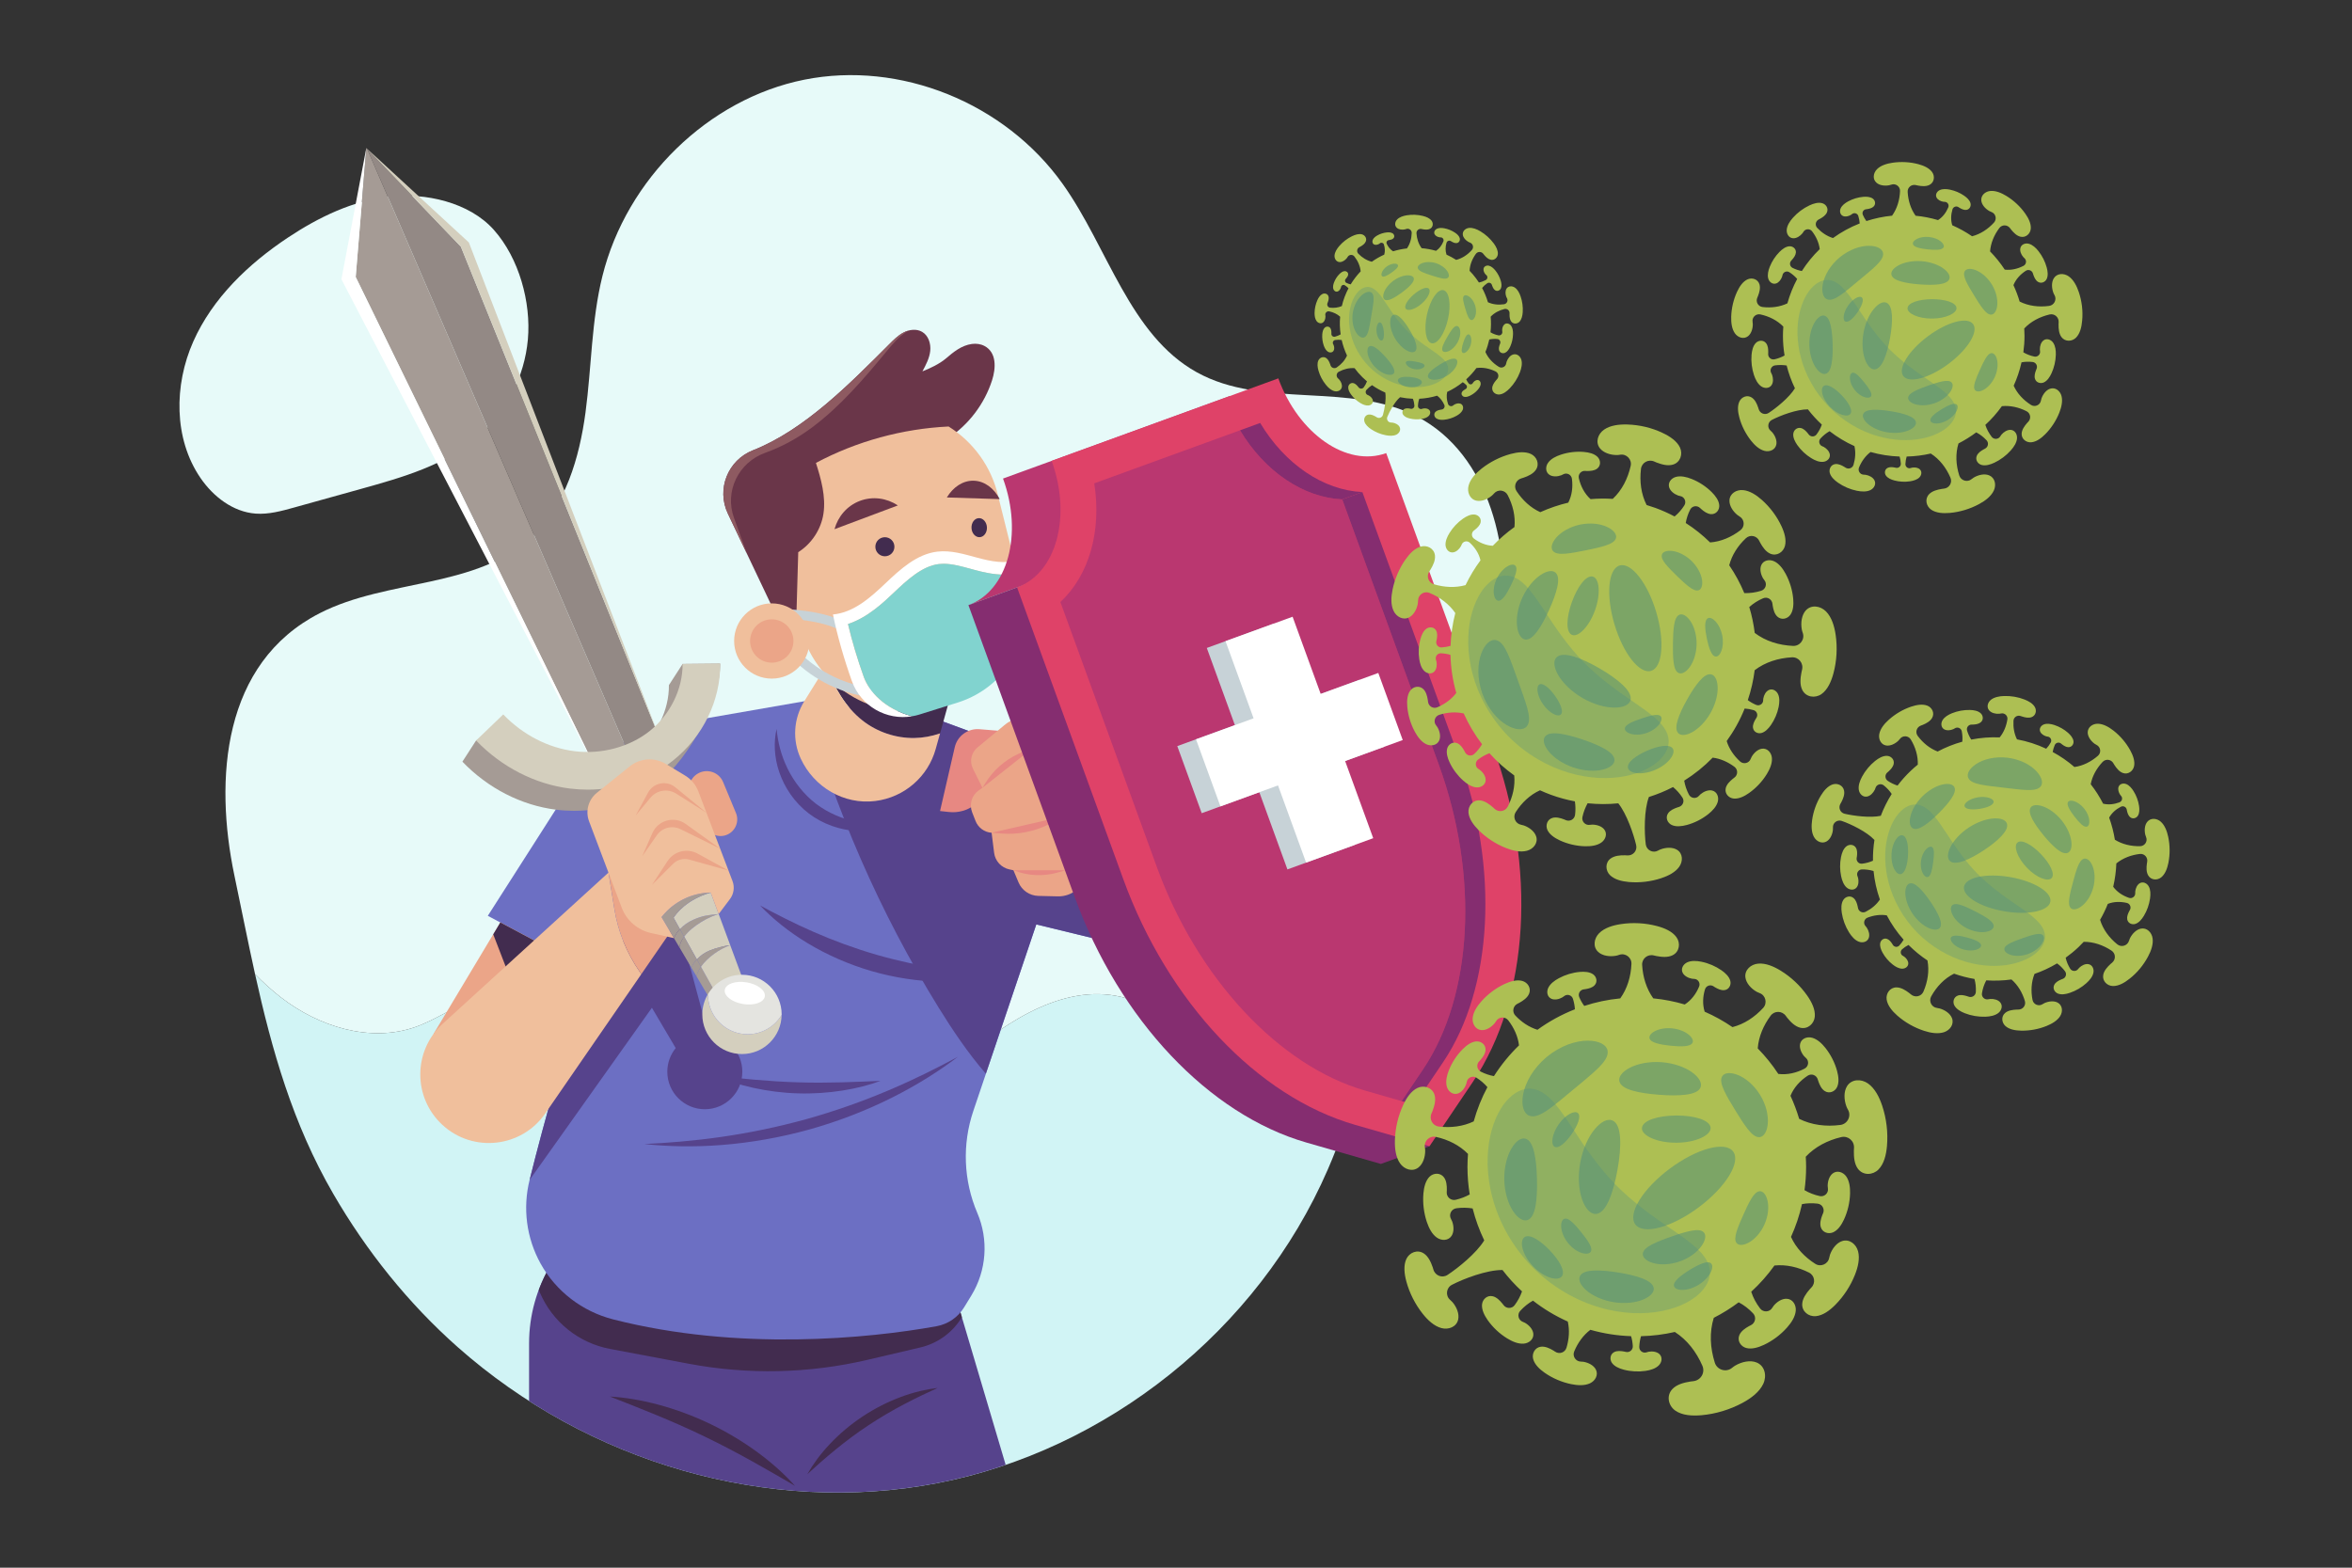 <?xml version="1.0" encoding="utf-8"?>
<!-- Generator: Adobe Illustrator 24.0.0, SVG Export Plug-In . SVG Version: 6.00 Build 0)  -->
<svg version="1.1" xmlns="http://www.w3.org/2000/svg" xmlns:xlink="http://www.w3.org/1999/xlink" x="0px" y="0px"
	 viewBox="0 0 750 500" style="enable-background:new 0 0 750 500;" xml:space="preserve">
<rect x="0" y="0" width="750" height="500" fill="#333333" stroke="none"/>
<style type="text/css">
	.st0{display:none;}
	.st1{display:inline;fill:#FFFFFF;}
	.st2{fill:#D1F4F5;}
	.st3{fill:#E7FAF9;}
	.st4{clip-path:url(#SVGID_2_);}
	.st5{fill:#56438C;}
	.st6{fill:#422C4F;}
	.st7{fill:#6C6FC3;}
	.st8{fill:#EBA588;}
	.st9{fill:#F0BF9C;}
	.st10{fill:#A59B95;}
	.st11{fill:#D4CFBE;}
	.st12{fill:#E4E4E0;}
	.st13{fill:#FFFFFF;}
	.st14{fill:#938985;}
	.st15{fill:#6A3649;}
	.st16{fill:#C7D2D7;}
	.st17{fill:#81D3CF;}
	.st18{fill:#8E5A61;}
	.st19{fill:#E78882;}
	.st20{fill:#852D70;}
	.st21{fill:#BA3770;}
	.st22{fill:#DF4268;}
	.st23{fill:#ADBF53;}
	.st24{fill:#7CA566;}
	.st25{opacity:0.3;fill:#4D8C84;}
	.st26{opacity:0.3;}
	.st27{fill:#4D8C84;}
</style>
<g id="BACKGROUND" class="st0">
	<rect class="st1" width="750" height="500"/>
</g>
<g id="OBJECT">
	<g>
		<g>
			<g>
				<path class="st2" d="M359.29,318.42c-18.74-5.52-37.77,6.81-52.59,19.53s-30.75,27.36-50.28,27.43
					c-19.75,0.07-35.89-14.76-50.89-27.6c-15.01-12.84-34.4-25.24-53.25-19.33c-7.01,2.2-13.08,6.77-20.02,9.17
					c-14.33,4.95-30.61-0.19-42.61-9.46c-2.97-2.29-5.72-4.8-8.32-7.48c5.38,24.29,11.99,47.71,24.93,70.06
					c10.61,18.32,23.96,34.97,39.66,48.88c41.5,36.79,99.23,53.8,152.99,43.41c53.76-10.39,102.16-48.53,124.52-100.08
					c0.9-2.07,1.75-4.15,2.57-6.25c-12.85-5.83-24.73-13.75-34.9-23.55C381.31,333.73,372.32,322.26,359.29,318.42z"/>
				<path class="st3" d="M478.39,202.13c4.26-26.2-3.45-57.24-26.42-69.21c-21.51-11.21-49.13-2.41-70.35-14.19
					c-21.48-11.92-28.31-39.8-42.76-60.08c-18.44-25.88-51.86-39.35-82.41-33.23c-30.54,6.13-56.65,31.55-64.36,62.67
					c-3.51,14.17-3.45,29-5.39,43.49c-1.95,14.49-6.37,29.45-16.79,39.35c-17.85,16.96-46.23,13.52-67.97,24.65
					c-30.98,15.86-33.67,52.84-27.18,83.73c2.23,10.6,4.29,21.06,6.57,31.37c2.6,2.67,5.35,5.19,8.32,7.48
					c12,9.27,28.27,14.41,42.61,9.46c6.95-2.4,13.01-6.97,20.02-9.17c18.85-5.91,38.24,6.49,53.25,19.33
					c15.01,12.84,31.14,27.68,50.89,27.6c19.53-0.07,35.46-14.71,50.28-27.43s33.85-25.05,52.59-19.53
					c13.03,3.84,22.02,15.31,31.8,24.74c10.17,9.8,22.05,17.72,34.9,23.55c11.31-28.95,15.67-60.47,26.08-89.86
					C460.9,251.9,474.13,228.32,478.39,202.13z"/>
			</g>
			<path class="st3" d="M168.33,108.26c-1.06,11.91-6.91,23.33-15.96,31.14c-10.35,8.94-24,12.85-37.18,16.51
				c-7.15,1.99-14.3,3.98-21.45,5.97c-4,1.11-8.09,2.24-12.23,1.93c-7.2-0.53-13.51-5.41-17.59-11.38
				c-8.56-12.52-8.45-29.62-2.3-43.48s17.58-24.79,30.2-33.18c9.8-6.51,20.72-11.8,32.42-13.08c11.32-1.24,25.36,1.76,33.25,10.64
				C165.52,82.37,169.38,96.41,168.33,108.26z"/>
			<g>
				<defs>
					<path id="SVGID_1_" d="M488.84,248.48l-12.87-35.05c0.96-3.72,1.79-7.48,2.41-11.31c4.26-26.2-3.45-57.24-26.42-69.21
						c-9.71-5.06-20.66-6.04-31.71-6.68l-5.93-16.46l-32.98,8.8c-21.27-12-28.11-39.73-42.51-59.93
						c-18.44-25.88-51.86-39.35-82.41-33.23c-30.54,6.13-56.65,31.55-64.36,62.67c-3.51,14.17-3.45,29-5.39,43.49
						c-0.5,3.72-1.17,7.47-2.05,11.16l-20.82-76.89l-54.95-35.38l-8.75,55.41l46.04,97.41c-14.55,4.08-30.69,5.36-44.24,12.3
						c-30.98,15.86-33.67,52.84-27.18,83.73c7.48,35.6,13.07,69.59,31.5,101.43c10.61,18.32,23.96,34.97,39.66,48.88
						c41.5,36.79,99.23,53.8,152.99,43.41c45.56-8.8,87.27-37.55,112.54-77.49l27.31-14.75
						C486.02,355.27,507.36,298.9,488.84,248.48z"/>
				</defs>
				<clipPath id="SVGID_2_">
					<use xlink:href="#SVGID_1_"  style="overflow:visible;"/>
				</clipPath>
				<g class="st4">
					<g>
						<g>
							<g>
								<path class="st5" d="M178.71,398.34l-2.94,4.86c-4.62,7.62-7.06,16.35-7.06,25.26v39.88l82.95,10l70.55-6l-17.5-59
									L178.71,398.34z"/>
								<path class="st6" d="M194.54,430.23l25.13,4.73c18.88,3.55,38.29,3.12,56.99-1.26l16.85-3.95
									c5.57-1.31,10.31-4.82,13.21-9.64l-2.01-6.77l-126-15l-2.94,4.86c-1.59,2.62-2.91,5.37-3.97,8.21l0.36,0.85
									C176.15,421.6,184.54,428.35,194.54,430.23z"/>
							</g>
							<g>
								<path class="st6" d="M253.5,473.89c-3.08-3.44-7.03-7.07-11.62-10.46c-4.58-3.4-9.8-6.57-15.27-9.21
									c-5.47-2.64-11.2-4.75-16.71-6.22c-5.51-1.48-10.81-2.32-15.42-2.59c8.61,3.37,19.62,7.62,30.22,12.77
									C235.33,463.27,245.5,469.24,253.5,473.89z"/>
							</g>
							<g>
								<path class="st6" d="M299,442.67c-3.52,0.4-7.54,1.32-11.66,2.85c-4.12,1.52-8.33,3.64-12.23,6.22
									c-3.9,2.59-7.5,5.63-10.5,8.83c-3.02,3.19-5.44,6.54-7.18,9.62c5.21-4.8,12.03-10.7,19.55-15.64
									C284.45,449.56,292.54,445.59,299,442.67z"/>
							</g>
						</g>
						<g>
							<path class="st7" d="M256.46,223.66l44.34,6.5l56.74,20.93l-3.75,49.42l-23.33-5.67l-20.09,59.49
								c-3.59,10.63-3.14,22.21,1.27,32.53v0c3.66,8.56,2.95,18.36-1.89,26.31l-2.31,3.78c-1.93,3.17-5.12,5.36-8.77,6.03
								c-21.7,3.94-63.36,8.01-103.16-2.18c-9.84-2.52-18.23-8.94-23.15-17.83v0c-4.49-8.12-5.73-17.64-3.48-26.65
								c4.47-17.92,12.68-48.54,20.59-66.15l-33.92-18.08l24.05-37.64c7.98-12.49,20.85-21.05,35.45-23.59L256.46,223.66"/>
							<path class="st5" d="M353.79,300.51l3.75-49.42l-56.74-20.93l-44.16-6.47c9.51,34.35,23.9,67.35,42.66,97.66
								c4.53,7.32,9.43,14.59,15.06,21.1l16.08-47.62L353.79,300.51z"/>
							<path class="st5" d="M215.47,334.28c-1.67,2.06-2.68,4.68-2.68,7.54c0,6.6,5.35,11.96,11.96,11.96s11.96-5.35,11.96-11.96
								c0-6.24-4.77-11.35-10.86-11.9l-9.03-33.58l-38.29,8.01l10.94,5.83c-7.9,17.61-16.11,48.24-20.59,66.15l0,0l39-54.91
								L215.47,334.28z"/>
							<g>
								<path class="st5" d="M286.57,262.22c-3.99,0.72-8.56,0.85-13.19-0.06c-4.62-0.9-9.27-2.83-13.16-5.79
									c-3.88-2.97-6.97-6.95-9.05-11.17c-2.1-4.23-3.17-8.67-3.53-12.71c-0.93,3.94-0.84,8.9,0.86,13.81
									c1.66,4.9,4.9,9.71,9.38,13.13c4.48,3.42,9.97,5.29,15.14,5.6C278.21,265.37,283.02,264.16,286.57,262.22z"/>
							</g>
							<g>
								<path class="st5" d="M319.21,311.04c-5.72-0.4-12.18-0.96-18.95-2c-6.78-1.03-13.86-2.54-20.81-4.54
									c-6.94-2.02-13.74-4.53-20.01-7.28c-6.28-2.74-12.05-5.72-17.09-8.44c3.93,4.15,9.11,8.4,15.21,12.06
									c6.09,3.68,13.09,6.77,20.38,8.89c7.29,2.11,14.86,3.24,21.97,3.38C307.02,313.27,313.66,312.45,319.21,311.04z"/>
							</g>
							<g>
								<path class="st5" d="M305.47,337.04c-6.42,3.47-13.91,7.24-22.12,10.71c-8.2,3.48-17.12,6.65-26.22,9.19
									c-9.1,2.52-18.37,4.42-27.2,5.68c-8.82,1.27-17.18,1.91-24.48,2.26c7.25,0.79,15.74,1.02,24.76,0.3
									c9.02-0.71,18.55-2.35,27.83-4.93c9.28-2.59,18.29-6.1,26.38-10.16C292.52,346.04,299.67,341.46,305.47,337.04z"/>
							</g>
							<g>
								<path class="st5" d="M280.77,344.73c-7.39,0.32-16.81,0.78-26.23,0.47c-9.42-0.26-18.8-1.28-26.15-2.04
									c6.74,3.03,16.32,5.29,26.05,5.56C264.16,349.03,273.86,347.34,280.77,344.73z"/>
							</g>
						</g>
					</g>
					<g>
						<g>
							<polygon class="st8" points="189.46,310.17 159.55,294.2 138.18,329.86 							"/>
							<polygon class="st6" points="159.55,294.2 189.46,310.17 165.53,319.36 157.28,298 							"/>
						</g>
						<g>
							<g>
								<path class="st9" d="M195.91,289.95l-1.88-11.65l0,0l-52.88,48.23c-9.47,8.64-9.51,23.53-0.09,32.23h0
									c9.78,9.02,25.28,7.29,32.83-3.66l30.62-44.41l-0.54-0.78C199.82,303.93,197.07,297.12,195.91,289.95z"/>
								<path class="st8" d="M195.63,276.84l-1.59,1.45l0,0l1.88,11.65c1.16,7.17,3.91,13.99,8.06,19.95l0.54,0.78l8.28-12.01
									L195.63,276.84z"/>
							</g>
							<g>
								<g>
									<path class="st10" d="M216.81,296.33l1.35,2.42c2.74-3.68,8.27-6.54,11.01-7.21l0,0c-3.28,0.27-5.16,0.49-8.16,1.83
										C219.45,294.07,217.98,295.08,216.81,296.33z"/>
									<path class="st11" d="M214.79,292.71l2.02,3.62c1.17-1.25,2.63-2.26,4.2-2.96c3.01-1.34,4.88-1.56,8.16-1.83l-2.55-6.87
										C218.79,286.96,215.54,291.53,214.79,292.71z"/>
									<path class="st11" d="M218.17,298.75l4.04,7.23c1.15-1.24,2.6-2.22,4.16-2.85c1.78-0.72,4.61-1.49,6.49-1.67l-3.68-9.92
										C226.44,292.21,220.91,295.07,218.17,298.75z"/>
									<path class="st10" d="M222.21,305.98l1.32,2.36c2.13-3.02,5.94-5.69,9.33-6.89l0,0c-1.88,0.17-4.71,0.95-6.49,1.67
										C224.8,303.75,223.36,304.74,222.21,305.98z"/>
									<path class="st10" d="M214.79,292.71c0.75-1.19,4-5.75,11.83-8.04c-5.92,0.11-11.51,2.8-15.28,7.36l-0.39,0.47l3.96,6.7
										c0.44-1.07,1.1-2.03,1.9-2.88L214.79,292.71z"/>
									<path class="st10" d="M216.81,296.33c-0.8,0.85-1.46,1.81-1.9,2.88l1.71,2.9c0.19-1.17,0.75-2.29,1.54-3.36L216.81,296.33z
										"/>
									<path class="st10" d="M222.07,311.34l5.07,8.59l2.01-1.53l-5.62-10.06C222.84,309.32,222.34,310.33,222.07,311.34z"/>
									<path class="st11" d="M232.85,301.45c-3.39,1.2-7.2,3.86-9.33,6.89l5.62,10.06l7.8-5.91L232.85,301.45z"/>
									<path class="st10" d="M222.21,305.98c-0.72,0.78-1.32,1.66-1.76,2.61l1.63,2.75c0.27-1.01,0.77-2.02,1.46-3L222.21,305.98z
										"/>
									<path class="st10" d="M218.17,298.75c-0.79,1.06-1.35,2.19-1.54,3.36l3.82,6.48c0.44-0.95,1.04-1.83,1.76-2.61
										L218.17,298.75z"/>
								</g>
								<g>
									<g>
										<path class="st11" d="M238.4,329.86c-6.98,0-12.65-5.66-12.65-12.65c0-0.06,0.01-0.11,0.01-0.17
											c-1.14,1.9-1.81,4.12-1.81,6.49c0,6.98,5.66,12.65,12.65,12.65c6.93,0,12.55-5.57,12.64-12.48
											C247.03,327.39,243.01,329.86,238.4,329.86z"/>
										<path class="st12" d="M238.4,329.86c4.61,0,8.63-2.47,10.84-6.15c0-0.06,0.01-0.11,0.01-0.17
											c0-6.98-5.66-12.65-12.65-12.65c-4.61,0-8.63,2.47-10.84,6.15c0,0.06-0.01,0.11-0.01,0.17
											C225.76,324.2,231.42,329.86,238.4,329.86z"/>
									</g>
									<path class="st13" d="M243.88,317.82c-0.32,1.91-3.43,2.98-6.95,2.4c-3.52-0.58-6.13-2.6-5.81-4.51
										c0.32-1.91,3.43-2.98,6.95-2.4C241.6,313.89,244.2,315.91,243.88,317.82z"/>
								</g>
								<g>
									<polygon class="st14" points="117.06,47.46 201.09,241.91 211.38,238.04 146.96,78.67 									"/>
									<polygon class="st10" points="117.06,47.46 116.81,47.2 113.42,88.34 190.36,245.95 201.09,241.91 									"/>
									<polygon class="st13" points="116.81,47.2 108.87,89.06 190.36,245.95 113.42,88.34 									"/>
									<polygon class="st11" points="146.96,78.67 211.38,238.04 149.51,77.33 117.03,47.41 117.06,47.46 									"/>
								</g>
								<g>
									<path class="st10" d="M217.66,211.76l-4.36,6.75c0.08,8-3.96,16.21-10.54,21.43c-6.4,5.08-15.34,7.47-23.9,6.4
										c-2.84-0.36-5.64-1.08-8.35-2.11l2.16-3.26l-11.88-10l-8.98,5.21l-4.36,6.75c8.16,8.49,18.78,13.93,29.91,15.32
										c1.89,0.24,3.79,0.35,5.67,0.35c9.94,0,19.61-3.25,27.18-9.26c9.56-7.58,19.55-25.9,19.43-37.7L217.66,211.76z"/>
									<g>
										<path class="st11" d="M187.4,251.85c-1.89,0-3.78-0.12-5.67-0.35c-11.13-1.39-21.75-6.84-29.91-15.32l8.65-8.32
											c6.26,6.51,14.34,10.68,22.75,11.73c8.57,1.07,17.5-1.32,23.9-6.4c6.58-5.22,10.61-13.43,10.54-21.43l12-0.12
											c0.12,11.8-5.52,23.37-15.08,30.95C207.01,248.6,197.34,251.85,187.4,251.85z"/>
									</g>
								</g>
								<g>
									<path class="st8" d="M222.56,246.7L222.56,246.7c2.95-1.7,6.73-0.41,8.03,2.74l4.09,9.86c1.09,2.63-0.09,5.65-2.67,6.85
										l0,0c-2.62,1.22-5.73,0.12-7-2.48l-4.71-9.58C218.98,251.42,219.97,248.18,222.56,246.7z"/>
									<g>
										<path class="st9" d="M190.31,252.87l10.48-8.43c3.3-2.66,7.92-2.97,11.55-0.78l6.17,3.73c1.91,1.15,3.38,2.91,4.17,5
											l10.9,28.62c0.75,1.96,0.41,4.17-0.88,5.83l-3.54,4.7l-2.55-6.87l0,0c-5.92,0.11-11.51,2.8-15.28,7.36l-0.39,0.47
											l3.96,6.71l-7.14-1.59c-4.35-0.91-7.94-3.97-9.51-8.13l-10.42-27.57C186.62,258.69,187.62,255.04,190.31,252.87z"/>
										<path class="st8" d="M232.31,277.66l-12.52-3.5c-1.84-0.51-3.81,0-5.16,1.35l-6.75,6.74l4.97-7.6
											c2.08-3.19,6.27-4.23,9.61-2.4L232.31,277.66z"/>
										<path class="st8" d="M229.66,270.69l-12.67-6.24c-2.65-1.31-5.86-0.48-7.55,1.95l-4.65,6.69l3.23-7.37
											c1.81-4.14,6.98-5.56,10.65-2.92L229.66,270.69z"/>
										<path class="st8" d="M225.3,259.25l-9.69-6.14c-2.66-1.68-6.16-1.13-8.17,1.29l-4.73,5.69l3.93-7.28
											c1.72-3.18,5.91-4.01,8.71-1.71L225.3,259.25z"/>
									</g>
								</g>
							</g>
						</g>
					</g>
					<g>
						<g>
							<path class="st6" d="M275.04,229.8c4.66,3.66,10.59,5.66,16.51,5.58c2.8-0.04,5.58-0.56,8.22-1.48l3.86-13.89l-39.5-8.65
								l-0.72,1.16C266.02,219.13,269.5,225.45,275.04,229.8z"/>
							<path class="st9" d="M291.55,235.38c-5.92,0.08-11.85-1.92-16.51-5.58c-5.54-4.35-9.02-10.66-11.64-17.28l-6.94,11.15
								c-3.43,5.52-3.85,12.39-1.12,18.29h0c4.23,9.1,13.77,14.75,23.73,13.52c9.37-1.16,16.87-7.81,19.31-16.61l1.38-4.96
								C297.13,234.82,294.35,235.34,291.55,235.38z"/>
						</g>
						<g>
							<path class="st15" d="M250.04,201.59l-17.95-37.8c-3.7-7.78,0.01-17.03,8.02-20.18c16.37-6.44,30.96-21.32,43.31-33.67
								c1.45-1.45,2.89-2.95,4.71-3.89c1.81-0.95,4.1-1.25,5.88-0.23c2.03,1.16,2.87,3.77,2.62,6.1c-0.25,2.33-1.38,4.46-2.49,6.52
								c2.36-0.91,5.49-2.41,7.42-4.05c2.46-2.1,5.02-4.24,8.37-4.69c1.37-0.18,2.79,0,4.01,0.65c3.91,2.09,3.65,7.07,2.41,10.93
								c-2.41,7.53-7.47,14.19-14.07,18.54l-37.73,10.02l3,19.25l-9.44,9.75l-0.34,22.75H250.04z"/>
							<path class="st9" d="M324.54,183.31l-6.25-25.1c-2.21-9.57-8.08-17.34-15.8-22.18c-14.73,0.71-29.29,4.68-42.31,11.61
								c1.66,5.16,3.21,10.83,2.4,16.19c-0.75,4.99-3.77,9.59-8.04,12.28l-0.55,19.06l1.05,4.2c4.43,19.19,23.59,31.16,42.78,26.72
								l0,0C317.01,221.66,328.98,202.51,324.54,183.31z"/>
							<g>
								<g>
									<path class="st16" d="M278.5,222.51c-9.65-1.04-18.76-5.39-25.63-12.25l2.12-2.12c6.39,6.38,14.85,10.42,23.83,11.39
										L278.5,222.51z"/>
								</g>
								<g>
									<g>
										<path class="st16" d="M267.83,200.9c-6.68-3.04-13.78-3.54-22.37-3.87l0.12-3c7.01,0.27,15.74,0.61,23.5,4.14
											L267.83,200.9z"/>
									</g>
									<g>
										<path class="st13" d="M275.42,215.88c-1.99-5.53-3.73-11.38-5.03-16.85c6.22-2.04,11.19-6.75,14.69-10.07
											c3.96-3.75,8.88-8.43,14.32-9.06c0.47-0.05,0.96-0.08,1.46-0.08c2.73,0,5.6,0.78,8.64,1.61l1.2,0.33
											c2.78,0.75,6.07,1.51,9.39,1.51c0.48,0,0.95-0.02,1.41-0.05c1.3-0.09,2.64-0.44,3.89-0.95l-0.81-3.66
											c-4.14,1.33-8.64,0.42-12.84-0.71c-4.2-1.13-8.49-2.47-12.81-1.97c-6.56,0.77-11.82,5.59-16.61,10.14
											c-4.79,4.55-10.13,9.31-16.71,9.91c1.41,6.87,3.61,14.48,6.05,21.28c2.87,7.99,11.04,12.59,19.2,11.19
											C281.94,226.12,277.04,220.38,275.42,215.88z"/>
										<path class="st17" d="M325.41,182.26c-1.25,0.51-2.59,0.86-3.89,0.95c-0.46,0.03-0.94,0.05-1.41,0.05
											c-3.33,0-6.62-0.76-9.39-1.51l-1.2-0.33c-3.04-0.83-5.92-1.61-8.64-1.61c-0.5,0-1,0.03-1.46,0.08
											c-5.44,0.64-10.36,5.31-14.32,9.06c-3.5,3.32-8.46,8.03-14.69,10.07c1.3,5.47,3.04,11.32,5.03,16.85
											c1.62,4.5,6.52,10.24,15.44,12.57c0.75-0.13,1.51-0.29,2.26-0.53l12.26-3.84c15.5-4.85,24.7-20.76,21.18-36.61
											L325.41,182.26z"/>
									</g>
								</g>
							</g>
							<g>
								<path class="st15" d="M274.23,159.74c-4.13,1.55-7.01,4.99-8.13,9.04l20.21-7.58C282.79,158.88,278.36,158.19,274.23,159.74
									z"/>
							</g>
							<g>
								<path class="st15" d="M310.53,153.32c3.45,0.11,6.43,2.41,8.26,5.87l-16.87-0.53C303.96,155.32,307.08,153.21,310.53,153.32
									z"/>
							</g>
							<path class="st6" d="M285.21,174.38c0,1.68-1.36,3.04-3.04,3.04c-1.68,0-3.04-1.36-3.04-3.04c0-1.68,1.36-3.04,3.04-3.04
								C283.85,171.34,285.21,172.7,285.21,174.38z"/>
							<path class="st6" d="M314.71,168.18c0.08,1.68-0.96,3.09-2.32,3.15c-1.36,0.06-2.52-1.25-2.6-2.92
								c-0.08-1.68,0.96-3.09,2.32-3.15C313.47,165.2,314.63,166.51,314.71,168.18z"/>
							<g>
								<circle class="st9" cx="246.1" cy="204.44" r="12"/>
								<circle class="st8" cx="246.1" cy="204.44" r="6.91"/>
							</g>
							<path class="st18" d="M234.05,165.16c-3.06-8.47,1.45-17.69,9.93-20.73c5.34-1.91,10.39-4.69,14.99-8.12
								c9.1-6.79,16.53-15.54,23.77-24.29c1.87-2.26,3.78-4.56,6.25-6.15c0.25-0.16,0.5-0.3,0.76-0.44
								c-0.56,0.15-1.11,0.36-1.62,0.62c-1.81,0.95-3.26,2.45-4.71,3.89c-12.34,12.35-26.93,27.23-43.31,33.67
								c-8.02,3.15-11.72,12.4-8.02,20.18l6.1,12.85l0,0L234.05,165.16z"/>
						</g>
					</g>
					<g>
						<g>
							<path class="st19" d="M321.72,233.34l-9.4-0.77c-3.69-0.3-7.04,2.15-7.87,5.75l-4.69,20.35l2.82,0.31
								c6.02,0.67,11.54-3.43,12.64-9.39l0.99-5.38L321.72,233.34z"/>
							<g>
								<path class="st8" d="M313.28,251.26l-3.04-6.12c-1.14-2.3-0.55-5.08,1.42-6.71l8.58-7.12c3.26-2.7,7.58-3.76,11.72-2.86
									l18.45,4.02l11.13,34.88l-17.96,16.22c-1.71,1.54-3.94,2.37-6.25,2.32l-6.24-0.15c-2.77-0.07-5.24-1.75-6.31-4.31
									l-1.62-3.87l-1.28-0.27c-2.59-0.54-4.55-2.67-4.88-5.3l-0.8-6.39l0,0c-2.29-0.15-4.28-1.61-5.12-3.75l-1.09-2.78
									c-1-2.56-0.11-5.48,2.16-7.03L313.28,251.26z"/>
								<path class="st19" d="M313.28,251.26l16.89-13.35l-5.49,2.55c-4.33,2.01-7.97,5.24-10.47,9.3L313.28,251.26z"/>
								<path class="st19" d="M316.21,265.59l23.67-5.42l-5.36,2.7c-4.71,2.37-9.98,3.4-15.24,2.97L316.21,265.59z"/>
								<path class="st19" d="M323.17,277.55h16.71l-2.78,0.78c-4.5,1.25-9.28,1.02-13.64-0.66L323.17,277.55z"/>
							</g>
						</g>
						<g>
							<g>
								<path class="st20" d="M342.69,286.08c14.25,39.16,42.79,69.39,73.94,78.34l23.7,6.81l15.51-5.65l-4.11-11.28l2.37-3.52
									c18.11-26.88,20.54-68.38,6.29-107.54l-33.88-93.08L308.81,193L342.69,286.08z"/>
								<path class="st21" d="M392.12,126.32l-20.63,7.51l-15.51,5.65l-36.14,13.15c6.45,17.73,1.52,35.8-11.02,40.36l117.7-42.84
									C413.97,154.72,398.57,144.05,392.12,126.32z"/>
							</g>
							<path class="st22" d="M407.63,120.68l-72.29,26.31c6.45,17.73,1.52,35.8-11.02,40.36l33.88,93.08
								c14.25,39.16,42.79,69.39,73.94,78.34l23.7,6.81l13.78-20.45c18.11-26.88,20.54-68.38,6.29-107.54l-33.88-93.08
								C429.48,149.08,414.09,138.41,407.63,120.68z"/>
							<g>
								<path class="st21" d="M458.78,243.82l-30.77-84.54c-12.4-0.6-24.65-8.81-32.59-22.04l-46.49,16.92
									c2.42,15.24-1.69,29.41-10.8,37.84l30.77,84.54c12.89,35.43,38.95,63.41,66.38,71.29l11.68,3.36l6.79-10.08
									C469.7,317.44,471.68,279.25,458.78,243.82z"/>
								<g>
									<path class="st20" d="M401.84,134.9l-6.42,2.34c7.94,13.23,20.2,21.44,32.59,22.04l6.42-2.34
										C422.03,156.35,409.78,148.13,401.84,134.9z"/>
									<path class="st20" d="M458.78,243.82c12.89,35.43,10.92,73.61-5.03,97.28l-6.79,10.08l4.06,1.17l9.15-13.58
										c15.95-23.67,17.92-61.85,5.03-97.28l-30.77-84.54l-6.42,2.34L458.78,243.82z"/>
								</g>
							</g>
							<g>
								<polygon class="st16" points="433.54,216.8 415.18,223.49 406.22,198.87 384.82,206.66 393.78,231.28 375.41,237.96 
									383.2,259.36 401.57,252.67 410.53,277.29 431.93,269.5 422.97,244.89 441.33,238.2 								"/>
								<polygon class="st13" points="439.51,214.63 421.14,221.32 412.18,196.7 390.79,204.49 399.74,229.1 381.38,235.79 
									389.17,257.19 407.53,250.5 416.49,275.12 437.89,267.33 428.93,242.72 447.3,236.03 								"/>
							</g>
						</g>
					</g>
				</g>
			</g>
		</g>
		<g>
			<path class="st23" d="M600.19,352.66c-0.93-2.79-2.34-5.55-4.52-7.09c-2.18-1.54-5.24-1.44-6.68,0.83
				c-1.11,1.76-1,4.36-0.21,6.49c0.13,0.35,0.3,0.69,0.5,1.04c1.15,2-0.13,4.56-2.42,4.86c-4.56,0.6-9.14,0.06-13.15-1.95
				c-0.75-2.53-1.68-4.99-2.77-7.35c1.08-2.65,3.06-4.81,5.5-6.41c1.22-0.8,2.84-0.17,3.22,1.24c0.05,0.17,0.1,0.35,0.16,0.51
				c0.41,1.2,1,2.47,2.02,3.14c1.47,0.97,3.29,0.2,3.97-1.27c0.68-1.47,0.47-3.37-0.01-5.13c-0.71-2.63-2-5.16-3.7-7.32
				c-1.17-1.47-2.61-2.82-4.26-3.27c-1.64-0.45-3.46,0.28-3.83,1.96c-0.28,1.3,0.35,2.84,1.29,3.94c0.15,0.18,0.33,0.35,0.53,0.51
				c1.13,0.95,0.92,2.76-0.39,3.44c-2.62,1.37-5.52,2.05-8.38,1.69c-1.92-2.93-4.12-5.65-6.56-8.14c0.29-3.76,1.81-7.33,4.12-10.44
				c1.22-1.64,3.65-1.59,4.84,0.08c0.15,0.21,0.3,0.41,0.45,0.6c1.12,1.38,2.5,2.77,4.17,3.17c2.41,0.57,4.43-1.32,4.62-3.57
				c0.19-2.26-1-4.67-2.47-6.75c-2.2-3.12-5.11-5.85-8.39-7.87c-2.24-1.38-4.79-2.46-7.17-2.26c-2.38,0.2-4.42,2.03-4.1,4.41
				c0.25,1.85,1.82,3.57,3.59,4.57c0.29,0.16,0.61,0.3,0.94,0.42c1.94,0.71,2.53,3.2,1.14,4.72c-2.7,2.94-6.04,5.17-9.8,6.13
				c-2.78-1.91-5.74-3.55-8.86-4.92c-0.72-2.29-0.61-4.76,0.1-7.11c0.36-1.19,1.75-1.66,2.77-0.95c0.13,0.09,0.25,0.17,0.38,0.25
				c0.92,0.55,1.99,1.06,3.03,0.94c1.49-0.17,2.25-1.67,1.89-2.99c-0.36-1.32-1.53-2.45-2.8-3.33c-1.9-1.32-4.11-2.27-6.4-2.74
				c-1.56-0.32-3.24-0.41-4.55,0.2c-1.31,0.61-2.1,2.07-1.42,3.36c0.53,1,1.78,1.65,2.99,1.86c0.2,0.03,0.41,0.05,0.62,0.05
				c1.25,0,2.1,1.3,1.62,2.45c-0.97,2.34-2.5,4.38-4.58,5.71c-3.23-0.95-6.59-1.62-10.04-1.95c-2.19-3.07-3.32-6.78-3.55-10.64
				c-0.12-2.05,1.78-3.56,3.76-3.04c0.24,0.06,0.49,0.12,0.74,0.17c1.74,0.34,3.7,0.52,5.23-0.25c2.21-1.11,2.55-3.86,1.24-5.71
				c-1.3-1.85-3.76-2.94-6.23-3.59c-3.69-0.98-7.67-1.2-11.48-0.63c-2.6,0.38-5.25,1.2-6.95,2.88c-1.69,1.68-2.09,4.4-0.3,6.02
				c1.38,1.26,3.69,1.56,5.69,1.19c0.33-0.06,0.66-0.16,0.99-0.28c1.94-0.7,3.99,0.82,3.9,2.89c-0.17,3.99-1.3,7.84-3.57,11
				c-3.97,0.38-7.81,1.2-11.48,2.4c-0.63-0.85-1.16-1.78-1.59-2.78c-0.49-1.14,0.27-2.4,1.51-2.51c0.15-0.01,0.3-0.03,0.45-0.06
				c1.06-0.17,2.21-0.47,2.92-1.23c1.03-1.09,0.65-2.72-0.47-3.51c-1.12-0.78-2.75-0.89-4.29-0.75c-2.3,0.21-4.61,0.91-6.66,2.02
				c-1.4,0.76-2.74,1.77-3.36,3.08c-0.62,1.31-0.28,2.93,1.07,3.49c1.05,0.43,2.42,0.12,3.48-0.5c0.17-0.1,0.34-0.23,0.51-0.36
				c0.96-0.8,2.44-0.36,2.82,0.83c0.35,1.1,0.56,2.23,0.63,3.35c-4.27,1.68-8.28,3.88-11.94,6.54c-2.68-0.82-5.07-2.44-7.05-4.54
				c-1.13-1.19-0.74-3.1,0.74-3.8c0.18-0.09,0.36-0.18,0.54-0.27c1.24-0.69,2.53-1.58,3.08-2.84c0.79-1.82-0.42-3.67-2.17-4.14
				c-1.75-0.47-3.82,0.14-5.66,1c-2.76,1.3-5.31,3.21-7.36,5.52c-1.4,1.57-2.6,3.43-2.78,5.34c-0.17,1.9,0.98,3.77,2.91,3.84
				c1.49,0.06,3.06-0.94,4.1-2.19c0.17-0.21,0.32-0.44,0.47-0.68c0.83-1.43,2.87-1.55,3.88-0.24c1.82,2.37,3.07,5.09,3.42,7.97
				c-3.03,2.94-5.72,6.23-8,9.81c-1.43-0.26-2.83-0.74-4.16-1.41c-1.27-0.64-1.53-2.31-0.53-3.32c0.12-0.13,0.24-0.25,0.36-0.38
				c0.81-0.93,1.59-2.04,1.66-3.23c0.1-1.72-1.44-2.87-3-2.73c-1.57,0.14-3.07,1.24-4.32,2.5c-1.87,1.88-3.38,4.2-4.37,6.68
				c-0.67,1.7-1.1,3.57-0.68,5.18c0.42,1.6,1.92,2.78,3.51,2.27c1.23-0.39,2.22-1.68,2.69-3.01c0.08-0.22,0.13-0.45,0.18-0.69
				c0.25-1.41,1.88-2.12,3.09-1.35c1.32,0.84,2.5,1.85,3.49,3.01c-1.84,3.43-3.31,7.09-4.37,10.92c-3.4,1.63-7.25,2.09-11.09,1.65
				c-2.04-0.24-3.2-2.37-2.35-4.23c0.11-0.23,0.2-0.46,0.29-0.69c0.64-1.66,1.15-3.55,0.66-5.19c-0.71-2.37-3.36-3.18-5.41-2.22
				c-2.05,0.96-3.54,3.2-4.61,5.51c-1.6,3.46-2.51,7.34-2.62,11.2c-0.07,2.63,0.27,5.38,1.63,7.34c1.36,1.96,3.97,2.82,5.87,1.34
				c1.48-1.14,2.18-3.36,2.16-5.4c0-0.33-0.04-0.68-0.1-1.03c-0.35-2.03,1.5-3.79,3.52-3.34c3.91,0.87,7.5,2.65,10.23,5.43
				c-0.1,1.37-0.17,2.74-0.17,4.14c0,2.99,0.25,5.93,0.72,8.79c-1.38,0.76-2.87,1.33-4.44,1.7c-1.58,0.37-3.02-0.89-2.89-2.51
				c0.02-0.2,0.03-0.4,0.03-0.6c0.02-1.41-0.1-2.95-0.91-4.04c-1.17-1.57-3.35-1.45-4.62-0.19c-1.26,1.27-1.77,3.34-1.94,5.35
				c-0.25,3.01,0.12,6.14,1.08,9.03c0.66,1.97,1.65,3.93,3.2,5.02c1.54,1.09,3.71,1.02,4.73-0.59c0.79-1.25,0.71-3.09,0.15-4.6
				c-0.09-0.25-0.21-0.49-0.35-0.73c-0.81-1.42,0.09-3.22,1.71-3.44c1.74-0.23,3.49-0.21,5.18,0.06c0.9,3.55,2.14,6.96,3.7,10.19
				c-2.52,4.13-8.37,8.82-11.7,11.01c-1.71,1.13-3.97,0.24-4.52-1.73c-0.07-0.24-0.14-0.48-0.22-0.72c-0.58-1.68-1.4-3.46-2.83-4.4
				c-2.07-1.36-4.61-0.28-5.57,1.78c-0.95,2.05-0.66,4.73,0.01,7.19c1,3.68,2.8,7.24,5.19,10.26c1.63,2.06,3.66,3.95,5.97,4.58
				c2.3,0.63,4.85-0.39,5.36-2.74c0.4-1.82-0.49-3.97-1.81-5.52c-0.22-0.25-0.47-0.49-0.74-0.72c-1.58-1.33-1.28-3.87,0.55-4.82
				c3.73-1.94,11.18-4.78,16.13-4.72c1.88,2.45,3.96,4.73,6.23,6.82c-0.54,1.55-1.34,3.03-2.35,4.39c-0.9,1.21-2.7,1.17-3.57-0.06
				c-0.11-0.15-0.22-0.3-0.34-0.44c-0.83-1.02-1.85-2.05-3.08-2.34c-1.78-0.42-3.27,0.97-3.42,2.64c-0.14,1.67,0.74,3.45,1.82,4.99
				c1.63,2.31,3.77,4.32,6.2,5.81c1.66,1.02,3.54,1.82,5.3,1.67c1.76-0.15,3.27-1.5,3.03-3.26c-0.19-1.37-1.35-2.64-2.65-3.38
				c-0.21-0.12-0.45-0.22-0.69-0.31c-1.43-0.53-1.87-2.36-0.84-3.49c1.2-1.31,2.57-2.43,4.08-3.27c3.4,2.65,7.12,4.89,11.1,6.67
				c0.62,2.72,0.41,5.58-0.41,8.33c-0.47,1.57-2.3,2.19-3.65,1.26c-0.17-0.11-0.33-0.22-0.5-0.33c-1.21-0.73-2.63-1.39-3.99-1.24
				c-1.96,0.23-2.96,2.2-2.49,3.94c0.47,1.74,2.02,3.23,3.69,4.39c2.5,1.74,5.42,2.99,8.43,3.61c2.05,0.42,4.26,0.54,5.99-0.26
				c1.73-0.8,2.76-2.73,1.87-4.42c-0.69-1.32-2.34-2.17-3.94-2.45c-0.26-0.04-0.54-0.06-0.82-0.06c-1.65-0.01-2.77-1.71-2.14-3.23
				c1.14-2.74,2.86-5.17,5.16-6.91c4.15,1.18,8.49,1.88,12.98,2.03c0.31,1.02,0.49,2.09,0.55,3.17c0.07,1.24-1.08,2.16-2.28,1.84
				c-0.15-0.04-0.3-0.07-0.45-0.1c-1.06-0.2-2.24-0.31-3.17,0.15c-1.34,0.67-1.54,2.34-0.75,3.46c0.79,1.12,2.28,1.78,3.77,2.17
				c2.23,0.59,4.64,0.72,6.95,0.38c1.58-0.23,3.18-0.72,4.21-1.74c1.03-1.02,1.26-2.66,0.18-3.64c-0.84-0.76-2.23-0.94-3.44-0.72
				c-0.2,0.04-0.4,0.1-0.6,0.17c-1.18,0.42-2.42-0.5-2.36-1.75c0.05-1.16,0.24-2.3,0.56-3.38c3.7-0.09,7.3-0.55,10.78-1.35
				c3.95,2.53,6.88,6.37,8.79,10.78c0.96,2.23-0.53,4.69-2.95,4.92c-0.3,0.03-0.6,0.06-0.89,0.11c-2.08,0.33-4.33,0.92-5.73,2.4
				c-2.02,2.13-1.27,5.33,0.93,6.87c2.2,1.54,5.39,1.74,8.4,1.47c4.51-0.41,9.03-1.78,13.06-3.95c2.75-1.48,5.37-3.47,6.58-6.03
				c1.21-2.56,0.54-5.75-2.1-6.83c-2.05-0.84-4.74-0.24-6.83,0.98c-0.34,0.2-0.67,0.44-0.99,0.71c-1.88,1.57-4.79,0.7-5.52-1.63
				c-1.49-4.72-1.77-9.7-0.33-14.31c2.79-1.43,5.45-3.08,7.94-4.95c1.7,0.89,3.24,2.09,4.59,3.52c1.13,1.19,0.74,3.1-0.74,3.8
				c-0.18,0.09-0.36,0.18-0.54,0.27c-1.24,0.69-2.53,1.58-3.08,2.84c-0.79,1.82,0.42,3.67,2.17,4.14c1.75,0.47,3.82-0.14,5.66-1
				c2.76-1.3,5.31-3.21,7.36-5.52c1.4-1.57,2.6-3.43,2.78-5.34c0.17-1.9-0.98-3.77-2.91-3.84c-1.49-0.06-3.06,0.94-4.1,2.19
				c-0.17,0.2-0.32,0.44-0.47,0.68c-0.83,1.43-2.87,1.55-3.88,0.24c-1.25-1.64-2.23-3.44-2.84-5.35c2.75-2.52,5.23-5.33,7.41-8.37
				c3.76-0.37,7.54,0.51,11,2.25c1.83,0.92,2.2,3.32,0.76,4.78c-0.18,0.18-0.35,0.36-0.51,0.55c-1.16,1.34-2.3,2.94-2.4,4.65
				c-0.15,2.47,2.07,4.13,4.32,3.93c2.26-0.2,4.42-1.79,6.22-3.6c2.69-2.71,4.87-6.04,6.29-9.63c0.97-2.45,1.59-5.15,0.98-7.46
				c-0.61-2.31-2.77-4-5.06-3.27c-1.78,0.57-3.19,2.41-3.88,4.33c-0.11,0.31-0.19,0.65-0.26,1c-0.37,2.03-2.71,3.05-4.45,1.94
				c-3.37-2.15-6.14-5.05-7.74-8.59c1.51-3.32,2.69-6.82,3.51-10.46c1.61-0.31,3.29-0.35,4.97-0.15c1.5,0.18,2.36,1.75,1.73,3.13
				c-0.08,0.17-0.15,0.34-0.22,0.51c-0.47,1.23-0.85,2.62-0.49,3.84c0.52,1.75,2.48,2.35,4,1.64c1.52-0.71,2.62-2.36,3.41-4.07
				c1.18-2.56,1.85-5.43,1.93-8.27c0.05-1.94-0.2-3.97-1.2-5.42c-1.01-1.45-2.93-2.08-4.34-0.99c-1.09,0.84-1.61,2.48-1.6,3.99
				c0,0.25,0.03,0.5,0.07,0.76c0.26,1.5-1.11,2.8-2.6,2.47c-1.73-0.38-3.38-1.01-4.86-1.89c0.33-2.41,0.51-4.87,0.51-7.37
				c0-1.11-0.04-2.21-0.11-3.3c2.98-3.17,6.96-5.22,11.3-6.25c2.23-0.53,4.27,1.26,4.08,3.55c-0.02,0.28-0.04,0.56-0.04,0.84
				c-0.03,1.99,0.15,4.17,1.29,5.71c1.65,2.22,4.74,2.05,6.53,0.26c1.79-1.79,2.5-4.71,2.74-7.55
				C602.08,361.17,601.55,356.75,600.19,352.66z"/>
			<g>
				<g>
					<path class="st24" d="M512.63,335.1c0.32,1.86-1.17,3.76-3.21,5.76c-1.04,0.99-2.22,2.06-3.52,3.13
						c-1.28,1.11-2.67,2.24-4.13,3.44c-1.44,1.22-2.81,2.37-4.13,3.43c-1.29,1.08-2.56,2.05-3.72,2.89
						c-2.34,1.65-4.48,2.76-6.25,2.11c-1.7-0.62-2.67-3.14-1.98-6.83c0.33-1.84,1.13-3.89,2.37-5.98c1.26-2.06,2.99-4.13,5.13-5.93
						c2.16-1.78,4.51-3.1,6.77-3.97c2.28-0.84,4.45-1.25,6.31-1.24C510.02,331.9,512.33,333.31,512.63,335.1z"/>
				</g>
				<g>
					<path class="st24" d="M487.06,389.14c-1.35,0.44-3.1-0.59-4.61-2.9c-1.5-2.29-2.67-5.87-2.77-9.92
						c-0.09-4.05,0.91-7.69,2.3-10.04c1.39-2.38,3.09-3.49,4.46-3.11c1.4,0.39,2.26,2.1,2.8,4.42c0.53,2.33,0.8,5.27,0.87,8.5
						c0.08,3.22-0.04,6.18-0.46,8.53C489.21,386.93,488.44,388.68,487.06,389.14z"/>
				</g>
				<g>
					<path class="st24" d="M527.34,410.85c0.16,1.29-1.07,2.69-3.41,3.65c-2.32,0.96-5.73,1.4-9.4,0.81
						c-3.66-0.6-6.77-2.1-8.66-3.74c-1.91-1.65-2.64-3.36-2.08-4.54c0.57-1.2,2.26-1.7,4.44-1.8c2.19-0.1,4.9,0.15,7.83,0.63
						c2.93,0.47,5.58,1.08,7.63,1.87C525.72,408.53,527.17,409.53,527.34,410.85z"/>
				</g>
				<g>
					<path class="st24" d="M552.66,367.27c2.54,3.41-2.38,11.38-10.99,17.8c-8.61,6.42-17.66,8.86-20.2,5.45
						c-2.54-3.41,2.38-11.38,10.99-17.8C541.08,366.3,550.12,363.86,552.66,367.27z"/>
				</g>
				<g>
					<path class="st24" d="M514.18,357.36c1.55,0.67,2.25,2.79,2.43,5.58c0.17,2.81-0.14,6.31-0.82,10.09
						c-0.67,3.78-1.58,7.17-2.71,9.75c-1.13,2.56-2.52,4.31-4.2,4.4c-1.65,0.09-3.29-1.57-4.35-4.54c-1.06-2.95-1.45-7.2-0.64-11.73
						c0.81-4.53,2.64-8.38,4.65-10.79C510.55,357.7,512.66,356.7,514.18,357.36z"/>
				</g>
				<g>
					<path class="st24" d="M507.28,399.2c-0.37,0.64-1.42,0.86-2.82,0.44c-1.4-0.41-3.11-1.5-4.47-3.2
						c-1.36-1.7-2.06-3.61-2.16-5.06c-0.11-1.46,0.33-2.44,1.04-2.66c0.73-0.23,1.58,0.28,2.48,1.1c0.9,0.82,1.87,1.95,2.89,3.22
						c1.02,1.26,1.91,2.46,2.52,3.51C507.35,397.59,507.66,398.54,507.28,399.2z"/>
				</g>
				<g>
					<path class="st24" d="M503.18,355.02c1.04,1-0.02,3.79-1.94,6.59c-1.93,2.79-4.17,4.78-5.47,4.16c-1.29-0.6-0.99-3.93,1.2-7.1
						C499.16,355.49,502.16,354.03,503.18,355.02z"/>
				</g>
				<g>
					<path class="st24" d="M542.28,346.77c-0.51,1.36-2.3,2.05-4.66,2.36c-2.37,0.31-5.33,0.29-8.55,0.04
						c-3.22-0.24-6.15-0.65-8.45-1.31c-2.28-0.66-3.95-1.61-4.25-3.03c-0.3-1.39,0.91-3.02,3.35-4.28
						c2.42-1.26,6.09-2.07,10.13-1.77c4.03,0.3,7.54,1.65,9.75,3.25C541.83,343.64,542.79,345.44,542.28,346.77z"/>
				</g>
				<g>
					<path class="st24" d="M539.72,332.55c-0.32,0.71-1.29,1.01-2.54,1.12c-1.26,0.1-2.81,0.03-4.5-0.15
						c-1.69-0.17-3.22-0.42-4.44-0.78c-1.2-0.36-2.09-0.86-2.26-1.62c-0.16-0.74,0.48-1.62,1.8-2.28c1.31-0.67,3.3-1.07,5.47-0.85
						c2.17,0.23,4.04,1.03,5.18,1.96C539.59,330.87,540.03,331.86,539.72,332.55z"/>
				</g>
				<g>
					<path class="st24" d="M561.12,362.68c-1.3,0.13-2.56-1-3.82-2.59c-1.26-1.62-2.58-3.7-3.99-6.01c-1.42-2.3-2.68-4.42-3.54-6.28
						c-0.85-1.85-1.28-3.48-0.57-4.58c0.68-1.06,2.52-1.33,4.9-0.39c1.19,0.46,2.47,1.24,3.72,2.31c1.24,1.08,2.44,2.46,3.44,4.07
						c0.99,1.62,1.67,3.32,2.07,4.92c0.38,1.6,0.5,3.1,0.37,4.37C563.45,361.04,562.38,362.55,561.12,362.68z"/>
				</g>
				<g>
					<path class="st24" d="M553.8,396.51c-0.68-0.78-0.52-2.12-0.05-3.67c0.48-1.56,1.25-3.37,2.14-5.34
						c0.87-1.97,1.71-3.76,2.55-5.16c0.84-1.38,1.73-2.4,2.76-2.41c1-0.02,1.99,1.07,2.43,3.05c0.45,1.96,0.25,4.78-0.98,7.54
						c-1.23,2.76-3.2,4.79-4.95,5.76C555.93,397.27,554.46,397.26,553.8,396.51z"/>
				</g>
				<g>
					<path class="st24" d="M545.59,402.93c0.57,0.5,0.56,1.58-0.1,2.9c-0.65,1.3-1.98,2.8-3.82,3.94c-1.84,1.13-3.78,1.65-5.23,1.64
						c-1.47,0-2.44-0.48-2.63-1.21c-0.2-0.75,0.36-1.6,1.28-2.47c0.93-0.87,2.21-1.78,3.67-2.68c1.46-0.9,2.85-1.64,4.05-2.08
						C544,402.53,545.01,402.41,545.59,402.93z"/>
				</g>
				<g>
					<path class="st24" d="M545.47,359.65c0.23,2.37-4.65,4.79-10.92,4.81c-6.27,0.03-11.17-2.33-10.97-4.71
						c0.21-2.4,5.09-3.93,10.93-3.97C540.34,355.76,545.24,357.25,545.47,359.65z"/>
				</g>
				<g>
					<path class="st24" d="M543.32,393.07c0.76,0.84,0.57,2.49-0.75,4.34c-1.29,1.84-3.76,3.8-6.94,4.92
						c-3.18,1.11-6.33,1.13-8.49,0.5c-2.18-0.62-3.36-1.79-3.29-2.92c0.07-1.17,1.26-2.12,2.9-2.99c1.66-0.86,3.77-1.68,6.11-2.49
						c2.34-0.83,4.5-1.51,6.33-1.87C541.01,392.2,542.54,392.2,543.32,393.07z"/>
				</g>
				<g>
					<path class="st24" d="M498.06,407.05c-0.59,0.82-1.94,1.01-3.65,0.48c-1.71-0.52-3.76-1.77-5.54-3.64
						c-1.78-1.88-2.93-3.98-3.36-5.71c-0.44-1.74-0.19-3.08,0.66-3.63c0.86-0.55,2.14-0.25,3.55,0.56c1.41,0.81,2.97,2.1,4.49,3.7
						c1.52,1.6,2.74,3.22,3.48,4.66C498.41,404.93,498.66,406.22,498.06,407.05z"/>
				</g>
			</g>
			<g>
				<path class="st25" d="M545.13,404.49c0.49,2.51-0.38,5.21-2.89,7.76c-2.5,2.54-6.68,4.77-12.27,5.89
					c-2.79,0.57-5.9,0.79-9.27,0.67c-3.34-0.2-6.95-0.71-10.61-1.81c-7.35-2.12-15.09-6.41-21.59-13
					c-6.45-6.64-10.58-14.47-12.55-21.86c-1.03-3.69-1.46-7.31-1.59-10.65c-0.05-3.37,0.23-6.47,0.86-9.25
					c1.24-5.56,3.55-9.7,6.15-12.14c2.59-2.46,5.32-3.27,7.81-2.73c2.54,0.55,4.66,2.32,6.61,4.58c1.93,2.28,3.82,5.08,5.75,8.03
					c3.83,5.94,8.37,12.47,13.65,17.88c5.29,5.39,11.73,10.06,17.59,14.02c2.91,1.99,5.68,3.94,7.91,5.92
					C542.91,399.78,544.64,401.93,545.13,404.49z"/>
			</g>
		</g>
		<g>
			<path class="st23" d="M684.95,305.11c1-1.86,1.74-3.96,1.46-5.86c-0.28-1.9-1.84-3.45-3.74-3.07c-1.47,0.29-2.77,1.64-3.49,3.1
				c-0.12,0.24-0.21,0.5-0.29,0.77c-0.48,1.59-2.44,2.19-3.73,1.14c-2.57-2.08-4.56-4.74-5.49-7.82c0.95-1.64,1.77-3.34,2.46-5.08
				c1.91-0.75,4.02-0.78,6.07-0.31c1.02,0.24,1.49,1.39,0.95,2.29c-0.07,0.11-0.13,0.22-0.19,0.34c-0.42,0.81-0.79,1.74-0.64,2.61
				c0.22,1.25,1.53,1.81,2.63,1.44c1.1-0.37,1.99-1.42,2.67-2.54c1.02-1.67,1.7-3.6,1.98-5.55c0.19-1.34,0.18-2.76-0.4-3.83
				c-0.58-1.08-1.86-1.66-2.91-1.03c-0.82,0.5-1.3,1.59-1.41,2.62c-0.02,0.17-0.02,0.35-0.01,0.53c0.06,1.06-0.99,1.84-1.99,1.5
				c-2.01-0.69-3.8-1.86-5.03-3.53c0.57-2.45,0.91-4.95,1-7.45c2.1-1.71,4.72-2.69,7.48-3.02c1.46-0.18,2.63,1.12,2.35,2.56
				c-0.04,0.18-0.07,0.36-0.09,0.53c-0.17,1.27-0.21,2.67,0.41,3.74c0.89,1.54,2.88,1.66,4.15,0.64c1.27-1.02,1.94-2.83,2.3-4.63
				c0.54-2.69,0.52-5.55-0.05-8.26c-0.39-1.85-1.09-3.71-2.37-4.86c-1.28-1.14-3.25-1.3-4.33,0.05c-0.84,1.05-0.96,2.71-0.61,4.13
				c0.06,0.23,0.14,0.47,0.24,0.7c0.59,1.36-0.41,2.9-1.9,2.93c-2.87,0.05-5.68-0.59-8.05-2.07c-0.38-2.39-0.99-4.75-1.82-7.05
				c0.84-1.51,2.18-2.67,3.75-3.47c0.8-0.4,1.73,0.09,1.87,0.97c0.02,0.11,0.04,0.22,0.06,0.32c0.17,0.75,0.44,1.56,1.01,2.04
				c0.83,0.69,1.98,0.35,2.49-0.49c0.51-0.84,0.52-2.01,0.35-3.11c-0.25-1.64-0.85-3.27-1.74-4.69c-0.6-0.97-1.39-1.89-2.35-2.27
				c-0.97-0.38-2.12-0.07-2.45,0.92c-0.26,0.77,0.02,1.74,0.51,2.48c0.08,0.12,0.18,0.24,0.28,0.35c0.62,0.65,0.36,1.74-0.47,2.06
				c-1.7,0.65-3.52,0.87-5.24,0.44c-1.1-2.16-2.42-4.24-3.95-6.2c0.51-2.66,1.89-5.08,3.79-7.11c1.01-1.07,2.74-0.84,3.45,0.45
				c0.09,0.16,0.18,0.32,0.28,0.47c0.69,1.08,1.56,2.18,2.72,2.6c1.67,0.61,3.27-0.58,3.59-2.18c0.32-1.6-0.33-3.41-1.21-5.02
				c-1.32-2.41-3.17-4.59-5.35-6.3c-1.49-1.17-3.22-2.14-4.94-2.2c-1.71-0.05-3.32,1.09-3.29,2.82c0.03,1.34,1.01,2.69,2.19,3.56
				c0.19,0.14,0.41,0.27,0.64,0.38c1.33,0.67,1.55,2.49,0.43,3.46c-2.17,1.88-4.73,3.2-7.5,3.58c-2.16-1.88-4.49-3.47-6.93-4.79
				c0.13-0.75,0.35-1.49,0.66-2.2c0.35-0.82,1.38-1.04,2.05-0.46c0.08,0.07,0.17,0.14,0.25,0.21c0.61,0.47,1.34,0.92,2.08,0.92
				c1.08,0,1.74-1.01,1.59-1.98c-0.15-0.97-0.9-1.87-1.73-2.61c-1.25-1.1-2.75-1.95-4.35-2.48c-1.09-0.36-2.28-0.55-3.26-0.23
				c-0.99,0.33-1.67,1.31-1.29,2.28c0.29,0.76,1.13,1.32,1.98,1.57c0.14,0.04,0.29,0.07,0.44,0.08c0.89,0.1,1.4,1.1,0.96,1.88
				c-0.4,0.72-0.88,1.39-1.44,1.98c-2.99-1.4-6.12-2.4-9.32-2.99c-0.9-1.8-1.24-3.85-1.12-5.92c0.06-1.18,1.25-1.92,2.35-1.5
				c0.14,0.05,0.27,0.1,0.41,0.14c0.97,0.31,2.08,0.54,3,0.2c1.34-0.49,1.71-2.04,1.08-3.18c-0.62-1.14-1.96-1.92-3.33-2.45
				c-2.04-0.8-4.3-1.18-6.52-1.11c-1.51,0.05-3.08,0.34-4.16,1.19c-1.08,0.85-1.48,2.38-0.56,3.42c0.71,0.81,2.01,1.13,3.17,1.05
				c0.19-0.01,0.39-0.05,0.58-0.09c1.15-0.27,2.23,0.73,2.04,1.9c-0.34,2.12-1.14,4.12-2.46,5.73c-3.03-0.13-6.08,0.1-9.07,0.69
				c-0.57-0.87-1.01-1.84-1.32-2.86c-0.3-0.98,0.45-1.94,1.47-1.92c0.13,0,0.25,0,0.38,0c0.89-0.04,1.85-0.18,2.51-0.73
				c0.95-0.8,0.79-2.17-0.06-2.92c-0.85-0.75-2.17-0.99-3.44-1.01c-1.9-0.04-3.86,0.31-5.65,1.03c-1.22,0.49-2.41,1.19-3.03,2.21
				c-0.63,1.01-0.5,2.38,0.55,2.95c0.82,0.45,1.97,0.33,2.9-0.08c0.15-0.07,0.3-0.15,0.45-0.25c0.86-0.57,2.03-0.07,2.23,0.95
				c0.21,1.1,0.27,2.22,0.16,3.31c-2.7,0.74-5.33,1.79-7.86,3.13c-2.53-0.97-4.68-2.74-6.35-4.97c-0.88-1.18-0.35-2.84,1.04-3.32
				c0.17-0.06,0.34-0.12,0.51-0.19c1.18-0.49,2.42-1.16,3.03-2.23c0.89-1.54,0-3.32-1.52-3.92c-1.52-0.59-3.42-0.26-5.16,0.32
				c-2.6,0.88-5.07,2.33-7.13,4.18c-1.41,1.26-2.67,2.8-3.02,4.48c-0.35,1.68,0.5,3.46,2.2,3.73c1.33,0.2,2.83-0.53,3.88-1.54
				c0.17-0.17,0.33-0.36,0.48-0.56c0.89-1.19,2.72-1.09,3.48,0.18c1.48,2.46,2.33,5.22,2.23,8.02c-0.76,0.62-1.52,1.27-2.24,1.96
				c-1.56,1.48-2.96,3.06-4.22,4.72c-1.08-0.34-2.11-0.84-3.08-1.48c-0.98-0.64-1.03-2.02-0.12-2.75c0.11-0.09,0.22-0.18,0.33-0.28
				c0.74-0.68,1.49-1.51,1.65-2.47c0.24-1.39-0.9-2.47-2.19-2.5c-1.29-0.03-2.61,0.73-3.75,1.63c-1.69,1.36-3.14,3.1-4.17,5.03
				c-0.7,1.32-1.23,2.81-1.03,4.15c0.2,1.34,1.3,2.44,2.65,2.17c1.04-0.21,1.96-1.16,2.47-2.2c0.08-0.17,0.15-0.35,0.21-0.55
				c0.34-1.12,1.73-1.55,2.64-0.81c0.98,0.79,1.84,1.71,2.53,2.73c-1.41,2.22-2.57,4.56-3.48,6.97c-3.4,0.73-8.74,0-11.53-0.65
				c-1.43-0.34-2.09-1.95-1.33-3.21c0.09-0.16,0.18-0.31,0.27-0.47c0.59-1.13,1.11-2.44,0.89-3.65c-0.31-1.75-2.14-2.54-3.68-2.02
				c-1.54,0.52-2.79,2-3.74,3.56c-1.43,2.34-2.39,5.04-2.78,7.78c-0.27,1.87-0.25,3.86,0.57,5.37c0.81,1.51,2.6,2.33,4.08,1.44
				c1.15-0.7,1.83-2.22,1.98-3.68c0.03-0.24,0.03-0.49,0.01-0.74c-0.09-1.48,1.38-2.58,2.79-2.1c2.86,0.98,8.02,3.46,10.44,6.07
				c-0.34,2.19-0.5,4.41-0.47,6.62c-1.08,0.49-2.25,0.8-3.45,0.95c-1.08,0.13-1.95-0.83-1.74-1.89c0.03-0.13,0.05-0.26,0.07-0.4
				c0.12-0.94,0.15-1.98-0.3-2.76c-0.66-1.14-2.13-1.22-3.07-0.47c-0.94,0.75-1.43,2.09-1.7,3.42c-0.4,1.99-0.38,4.1,0.04,6.11
				c0.29,1.37,0.81,2.75,1.75,3.59c0.95,0.84,2.4,0.96,3.2-0.03c0.62-0.77,0.71-2.01,0.45-3.06c-0.04-0.17-0.1-0.34-0.18-0.52
				c-0.43-1.01,0.31-2.14,1.4-2.16c1.28-0.02,2.54,0.14,3.72,0.51c0.3,3.08,0.98,6.13,2.02,9.09c-1.11,1.67-2.7,2.98-4.54,3.91
				c-1.05,0.53-2.28-0.12-2.46-1.28c-0.02-0.14-0.05-0.29-0.08-0.42c-0.22-0.99-0.57-2.06-1.33-2.69c-1.09-0.91-2.61-0.46-3.28,0.65
				c-0.68,1.11-0.68,2.65-0.46,4.09c0.33,2.16,1.12,4.3,2.29,6.18c0.8,1.28,1.83,2.49,3.1,2.99c1.27,0.51,2.79,0.09,3.23-1.22
				c0.34-1.01-0.02-2.29-0.67-3.26c-0.11-0.16-0.23-0.31-0.37-0.46c-0.81-0.86-0.48-2.29,0.62-2.71c1.99-0.76,4.11-1.07,6.15-0.73
				c1.44,2.75,3.22,5.36,5.37,7.77c-0.38,0.66-0.85,1.29-1.38,1.86c-0.61,0.65-1.66,0.51-2.09-0.27c-0.05-0.1-0.11-0.19-0.17-0.28
				c-0.42-0.65-0.94-1.32-1.65-1.57c-1.01-0.37-1.98,0.35-2.17,1.32c-0.19,0.97,0.2,2.07,0.73,3.04c0.8,1.46,1.92,2.78,3.24,3.81
				c0.9,0.71,1.95,1.3,2.99,1.33c1.04,0.03,2.01-0.66,1.99-1.71c-0.02-0.81-0.61-1.63-1.33-2.15c-0.12-0.09-0.25-0.16-0.38-0.23
				c-0.8-0.4-0.94-1.51-0.26-2.1c0.63-0.55,1.31-1.01,2.04-1.38c1.88,1.88,3.9,3.53,6.04,4.95c0.64,3.31,0.09,6.74-1.27,9.91
				c-0.69,1.61-2.71,2.04-4.03,0.89c-0.16-0.14-0.33-0.28-0.5-0.41c-1.2-0.92-2.62-1.8-4.09-1.8c-2.11,0-3.41,1.98-3.12,3.88
				c0.29,1.91,1.76,3.67,3.39,5.11c2.44,2.15,5.4,3.83,8.52,4.85c2.13,0.7,4.46,1.08,6.4,0.44c1.93-0.64,3.26-2.56,2.52-4.48
				c-0.58-1.48-2.22-2.59-3.89-3.07c-0.27-0.08-0.56-0.13-0.86-0.17c-1.75-0.2-2.73-2.15-1.88-3.69c1.72-3.11,4.18-5.72,7.29-7.25
				c2.13,0.75,4.3,1.32,6.51,1.69c0.38,1.32,0.51,2.72,0.44,4.14c-0.06,1.18-1.25,1.92-2.34,1.5c-0.14-0.05-0.27-0.1-0.41-0.14
				c-0.97-0.31-2.08-0.54-3-0.2c-1.34,0.49-1.71,2.04-1.08,3.18s1.96,1.92,3.33,2.45c2.04,0.8,4.3,1.18,6.52,1.11
				c1.51-0.05,3.08-0.34,4.16-1.19c1.08-0.85,1.48-2.38,0.56-3.42c-0.71-0.81-2.01-1.13-3.17-1.05c-0.19,0.01-0.39,0.05-0.58,0.09
				c-1.15,0.27-2.23-0.73-2.04-1.9c0.23-1.46,0.69-2.87,1.38-4.13c2.67,0.18,5.37,0.09,8.03-0.28c2.05,1.78,3.47,4.18,4.27,6.84
				c0.43,1.41-0.64,2.79-2.12,2.76c-0.18,0-0.36,0-0.54,0.01c-1.28,0.06-2.67,0.26-3.61,1.05c-1.36,1.15-1.13,3.12,0.09,4.2
				c1.22,1.08,3.12,1.42,4.96,1.46c2.74,0.06,5.56-0.45,8.13-1.49c1.75-0.71,3.47-1.72,4.37-3.18c0.9-1.46,0.72-3.42-0.8-4.26
				c-1.18-0.65-2.84-0.47-4.18,0.12c-0.22,0.1-0.43,0.22-0.65,0.36c-1.24,0.82-2.93,0.1-3.21-1.36c-0.55-2.82-0.4-5.7,0.64-8.29
				c2.48-0.86,4.89-1.97,7.19-3.35c0.96,0.69,1.81,1.54,2.54,2.51c0.65,0.87,0.26,2.1-0.77,2.45c-0.13,0.04-0.25,0.09-0.37,0.14
				c-0.87,0.36-1.79,0.85-2.24,1.64c-0.66,1.14,0,2.45,1.12,2.89c1.12,0.44,2.53,0.2,3.81-0.24c1.92-0.65,3.75-1.72,5.27-3.09
				c1.04-0.93,1.97-2.07,2.23-3.31c0.26-1.24-0.37-2.56-1.63-2.75c-0.98-0.15-2.09,0.39-2.87,1.14c-0.13,0.12-0.25,0.26-0.36,0.41
				c-0.65,0.88-2.01,0.81-2.57-0.13c-0.66-1.09-1.15-2.26-1.42-3.47c1.42-1.02,2.79-2.14,4.1-3.38c0.58-0.55,1.13-1.11,1.66-1.69
				c3.13-0.02,6.17,1.04,8.85,2.8c1.38,0.9,1.45,2.85,0.17,3.88c-0.16,0.13-0.31,0.26-0.46,0.39c-1.05,0.97-2.1,2.14-2.34,3.5
				c-0.34,1.96,1.27,3.49,3.09,3.53c1.82,0.04,3.69-1.03,5.29-2.31C681.45,310.31,683.49,307.84,684.95,305.11z"/>
			<g>
				<g>
					<path class="st24" d="M650.77,250.78c-0.81,1.08-2.54,1.25-4.59,1.18c-1.03-0.05-2.17-0.14-3.37-0.28
						c-1.21-0.12-2.49-0.28-3.83-0.45c-1.35-0.15-2.63-0.29-3.83-0.45c-1.2-0.14-2.33-0.32-3.35-0.51c-2.02-0.4-3.66-0.97-4.19-2.21
						c-0.52-1.19,0.32-2.94,2.58-4.41c1.12-0.74,2.59-1.34,4.29-1.73c1.7-0.36,3.63-0.49,5.63-0.26c2,0.24,3.85,0.82,5.42,1.56
						c1.56,0.77,2.85,1.7,3.77,2.68C651.15,247.85,651.56,249.75,650.77,250.78z"/>
				</g>
				<g>
					<path class="st24" d="M609.96,264.2c-0.9-0.49-1.23-1.91-0.77-3.84c0.45-1.92,1.74-4.3,3.8-6.36c2.07-2.05,4.46-3.33,6.37-3.77
						c1.93-0.45,3.35-0.12,3.83,0.78c0.49,0.92,0.02,2.22-0.92,3.64c-0.95,1.43-2.35,3.02-4,4.66c-1.64,1.64-3.24,3.04-4.67,3.98
						C612.17,264.23,610.87,264.7,609.96,264.2z"/>
				</g>
				<g>
					<path class="st24" d="M618.57,295.94c-0.59,0.73-1.93,0.77-3.59,0.03c-1.65-0.73-3.57-2.29-5.07-4.5
						c-1.5-2.2-2.26-4.56-2.34-6.36c-0.09-1.81,0.44-3.04,1.33-3.33c0.91-0.3,2,0.34,3.14,1.42c1.14,1.09,2.34,2.63,3.54,4.39
						c1.21,1.76,2.19,3.44,2.8,4.9C618.98,293.95,619.17,295.2,618.57,295.94z"/>
				</g>
				<g>
					<path class="st24" d="M653.82,287.57c-0.52,3.01-7.11,4.39-14.72,3.08c-7.61-1.31-13.35-4.82-12.83-7.83
						c0.52-3.01,7.11-4.39,14.72-3.08C648.59,281.05,654.34,284.56,653.82,287.57z"/>
				</g>
				<g>
					<path class="st24" d="M639.94,262.61c0.42,1.14-0.34,2.55-1.71,4.03c-1.38,1.48-3.36,3.05-5.66,4.56
						c-2.3,1.52-4.52,2.73-6.42,3.41c-1.9,0.68-3.49,0.82-4.38-0.01c-0.87-0.82-0.81-2.5,0.22-4.51c1.01-2.01,3.03-4.32,5.79-6.14
						c2.76-1.82,5.68-2.77,7.92-2.91C637.96,260.88,639.53,261.49,639.94,262.61z"/>
				</g>
				<g>
					<path class="st24" d="M614.72,279.72c-0.52,0.13-1.15-0.31-1.62-1.25c-0.48-0.93-0.75-2.36-0.54-3.92
						c0.21-1.55,0.86-2.86,1.57-3.63c0.71-0.78,1.44-1.04,1.9-0.78c0.48,0.27,0.63,0.96,0.66,1.83c0.02,0.88-0.09,1.94-0.25,3.1
						c-0.15,1.16-0.34,2.21-0.59,3.05C615.59,278.96,615.25,279.59,614.72,279.72z"/>
				</g>
				<g>
					<path class="st24" d="M635.72,255.72c0,1.04-1.99,1.87-4.39,2.25c-2.41,0.37-4.55,0.19-4.87-0.79
						c-0.32-0.97,1.56-2.46,4.29-2.89C633.48,253.86,635.72,254.7,635.72,255.72z"/>
				</g>
				<g>
					<path class="st24" d="M659.36,272.01c-0.96,0.4-2.21-0.19-3.54-1.26c-1.33-1.08-2.79-2.63-4.25-4.43
						c-1.47-1.8-2.7-3.53-3.5-5.05c-0.78-1.52-1.11-2.85-0.53-3.72c0.57-0.84,2.02-1.02,3.89-0.37c1.86,0.64,4.09,2.15,5.93,4.4
						c1.84,2.25,2.87,4.75,3.13,6.69C660.77,270.24,660.31,271.62,659.36,272.01z"/>
				</g>
				<g>
					<path class="st24" d="M665.51,263.64c-0.53,0.18-1.17-0.17-1.84-0.77c-0.68-0.61-1.41-1.45-2.15-2.42
						c-0.75-0.97-1.38-1.89-1.79-2.7c-0.41-0.81-0.58-1.52-0.27-1.98c0.3-0.45,1.08-0.55,2.08-0.19c0.99,0.35,2.19,1.19,3.15,2.43
						c0.96,1.24,1.46,2.61,1.54,3.67C666.32,262.74,666.02,263.47,665.51,263.64z"/>
				</g>
				<g>
					<path class="st24" d="M660.4,289.7c-0.71-0.61-0.75-1.83-0.54-3.27c0.22-1.46,0.65-3.18,1.16-5.05
						c0.5-1.88,0.98-3.58,1.52-4.96c0.54-1.36,1.18-2.39,2.1-2.57c0.89-0.17,1.94,0.65,2.63,2.36c0.35,0.85,0.57,1.9,0.64,3.08
						c0.05,1.18-0.07,2.49-0.42,3.81c-0.36,1.32-0.91,2.51-1.54,3.51c-0.65,0.99-1.37,1.79-2.09,2.35
						C662.4,290.11,661.08,290.3,660.4,289.7z"/>
				</g>
				<g>
					<path class="st24" d="M639.14,302.63c0.07-0.74,0.85-1.32,1.89-1.84c1.05-0.52,2.38-1.02,3.84-1.53
						c1.46-0.52,2.8-0.97,3.95-1.22c1.14-0.25,2.1-0.28,2.63,0.25c0.51,0.51,0.42,1.57-0.39,2.78c-0.8,1.2-2.37,2.49-4.41,3.22
						c-2.05,0.72-4.08,0.7-5.46,0.27C639.8,304.12,639.07,303.35,639.14,302.63z"/>
				</g>
				<g>
					<path class="st24" d="M631.73,301.53c0.02,0.54-0.55,1.08-1.56,1.38c-1,0.31-2.44,0.35-3.94-0.04c-1.5-0.4-2.73-1.15-3.44-1.92
						c-0.72-0.77-0.95-1.51-0.67-1.97c0.29-0.47,1.01-0.61,1.92-0.56c0.91,0.05,2.02,0.27,3.22,0.59c1.19,0.31,2.27,0.68,3.08,1.08
						C631.15,300.5,631.72,300.97,631.73,301.53z"/>
				</g>
				<g>
					<path class="st24" d="M654.23,280.05c-1.12,1.29-4.8-0.06-7.91-3.31c-3.12-3.25-4.31-6.98-2.97-8.04
						c1.35-1.08,4.57,0.71,7.47,3.73C653.72,275.45,655.36,278.74,654.23,280.05z"/>
				</g>
				<g>
					<path class="st24" d="M635.75,295.47c-0.06,0.81-1.01,1.53-2.63,1.76c-1.6,0.24-3.84-0.08-6-1.19
						c-2.16-1.11-3.72-2.74-4.46-4.18c-0.75-1.45-0.73-2.64-0.11-3.16c0.64-0.54,1.73-0.39,2.99,0.03c1.27,0.44,2.74,1.14,4.32,1.95
						c1.59,0.81,3.01,1.6,4.11,2.37C635.06,293.84,635.81,294.63,635.75,295.47z"/>
				</g>
				<g>
					<path class="st24" d="M606.06,278.8c-0.72,0.1-1.48-0.51-2.06-1.66c-0.58-1.15-0.94-2.83-0.85-4.69
						c0.09-1.86,0.62-3.5,1.31-4.58c0.69-1.09,1.51-1.62,2.22-1.45c0.71,0.17,1.19,0.99,1.46,2.12c0.28,1.14,0.37,2.59,0.29,4.17
						c-0.08,1.58-0.32,3.02-0.71,4.12C607.34,277.93,606.79,278.7,606.06,278.8z"/>
				</g>
			</g>
			<g class="st26">
				<path class="st27" d="M652.02,297.75c0.35,1.8-0.27,3.75-2.08,5.57c-1.8,1.83-4.8,3.43-8.82,4.24c-2,0.41-4.24,0.57-6.66,0.48
					c-2.4-0.14-4.99-0.51-7.63-1.3c-5.28-1.53-10.84-4.61-15.52-9.34c-4.64-4.77-7.6-10.4-9.02-15.71
					c-0.74-2.65-1.05-5.25-1.14-7.65c-0.04-2.42,0.16-4.65,0.62-6.65c0.89-4,2.55-6.97,4.42-8.73c1.86-1.77,3.82-2.35,5.62-1.96
					c1.83,0.39,3.35,1.66,4.75,3.29c1.39,1.64,2.74,3.65,4.13,5.77c2.75,4.27,6.01,8.96,9.81,12.85c3.8,3.88,8.43,7.23,12.64,10.07
					c2.09,1.43,4.08,2.83,5.69,4.25C650.43,294.37,651.67,295.92,652.02,297.75z"/>
			</g>
		</g>
		<g>
			<path class="st23" d="M518.91,135.39c-2.65-0.08-5.42,0.26-7.4,1.63c-1.98,1.37-2.84,4-1.36,5.92c1.15,1.49,3.39,2.2,5.44,2.19
				c0.34,0,0.68-0.04,1.03-0.1c2.05-0.35,3.82,1.52,3.37,3.55c-0.9,4.04-2.77,7.77-5.72,10.53c-2.38-0.15-4.74-0.12-7.08,0.08
				c-1.91-1.73-3.13-4.08-3.73-6.65c-0.3-1.28,0.73-2.46,2.04-2.35c0.16,0.01,0.32,0.02,0.48,0.03c1.14,0.02,2.4-0.08,3.29-0.74
				c1.28-0.95,1.19-2.73,0.15-3.76c-1.03-1.03-2.71-1.44-4.35-1.58c-2.45-0.21-4.99,0.09-7.35,0.87c-1.61,0.53-3.2,1.34-4.08,2.6
				c-0.89,1.25-0.83,3.02,0.48,3.85c1.01,0.64,2.51,0.58,3.74,0.12c0.2-0.07,0.4-0.17,0.6-0.29c1.15-0.66,2.62,0.08,2.79,1.4
				c0.35,2.65,0.03,5.31-1.16,7.62c-3.07,0.73-6.06,1.75-8.93,3.04c-3.1-1.41-5.65-3.8-7.57-6.72c-1.01-1.54-0.22-3.58,1.57-4.07
				c0.22-0.06,0.44-0.13,0.65-0.2c1.52-0.52,3.12-1.26,3.97-2.55c1.23-1.86,0.25-4.16-1.6-5.02c-1.85-0.86-4.26-0.6-6.48,0
				c-3.32,0.9-6.53,2.52-9.26,4.67c-1.86,1.47-3.56,3.3-4.13,5.38c-0.57,2.08,0.35,4.37,2.47,4.84c1.64,0.36,3.58-0.44,4.98-1.63
				c0.23-0.19,0.44-0.42,0.65-0.66c1.2-1.42,3.49-1.15,4.35,0.5c1.66,3.2,2.51,6.71,2.17,10.2c-2.47,1.76-4.79,3.77-6.91,5.98
				c-2.16-0.1-4.22-0.96-6-2.28c-0.9-0.67-0.87-1.99,0.05-2.64c0.11-0.08,0.22-0.16,0.33-0.25c0.75-0.61,1.51-1.36,1.73-2.27
				c0.31-1.32-0.72-2.42-1.95-2.53c-1.23-0.11-2.55,0.54-3.69,1.34c-1.7,1.2-3.19,2.78-4.3,4.58c-0.75,1.22-1.34,2.62-1.24,3.91
				c0.11,1.3,1.1,2.42,2.41,2.24c1.01-0.14,1.95-0.99,2.5-1.96c0.09-0.16,0.17-0.33,0.23-0.51c0.39-1.06,1.75-1.38,2.58-0.62
				c1.68,1.54,2.94,3.47,3.42,5.64c-1.81,2.44-3.41,5.08-4.76,7.9c-3.28,0.91-6.77,0.72-10.11-0.28c-1.77-0.53-2.47-2.61-1.42-4.13
				c0.13-0.19,0.25-0.38,0.37-0.57c0.83-1.37,1.58-2.97,1.4-4.51c-0.25-2.22-2.48-3.35-4.45-2.82c-1.97,0.53-3.65,2.28-4.97,4.17
				c-1.97,2.82-3.38,6.13-4.09,9.53c-0.48,2.32-0.61,4.82,0.29,6.77c0.9,1.96,3.08,3.13,5,2.12c1.49-0.78,2.46-2.64,2.77-4.45
				c0.05-0.3,0.07-0.61,0.07-0.93c0.01-1.86,1.93-3.13,3.65-2.41c3.33,1.38,6.24,3.53,8.22,6.42c-0.9,3.48-1.39,6.99-1.52,10.47
				c-0.91,0.27-1.87,0.43-2.85,0.49c-1.12,0.06-1.94-0.97-1.66-2.05c0.04-0.13,0.07-0.27,0.09-0.4c0.19-0.95,0.28-2.02-0.13-2.85
				c-0.6-1.21-2.1-1.39-3.12-0.68c-1.01,0.71-1.6,2.05-1.96,3.4c-0.54,2.01-0.66,4.19-0.35,6.27c0.21,1.42,0.65,2.87,1.57,3.79
				c0.92,0.93,2.4,1.14,3.28,0.17c0.69-0.75,0.85-2.01,0.65-3.11c-0.03-0.18-0.09-0.36-0.15-0.54c-0.38-1.06,0.45-2.18,1.58-2.13
				c1.04,0.05,2.06,0.21,3.03,0.51c0.1,4.14,0.73,8.22,1.85,12.14c-1.52,2.02-3.64,3.54-6.02,4.57c-1.36,0.58-2.85-0.33-2.99-1.8
				c-0.02-0.18-0.04-0.36-0.07-0.54c-0.2-1.27-0.56-2.63-1.46-3.48c-1.3-1.23-3.24-0.78-4.18,0.56c-0.94,1.34-1.06,3.28-0.9,5.11
				c0.25,2.74,1.08,5.49,2.4,7.94c0.9,1.67,2.1,3.27,3.66,4c1.56,0.74,3.49,0.33,4.15-1.27c0.51-1.25,0.15-2.88-0.59-4.15
				c-0.12-0.21-0.27-0.41-0.43-0.6c-0.95-1.14-0.42-2.91,1-3.36c2.57-0.81,5.26-1.02,7.81-0.43c1.55,3.48,3.51,6.77,5.84,9.81
				c-0.66,1.13-1.5,2.17-2.48,3.09c-0.93,0.88-2.42,0.58-2.97-0.58c-0.07-0.14-0.14-0.28-0.21-0.42c-0.54-0.97-1.24-1.98-2.22-2.41
				c-1.42-0.62-2.88,0.33-3.24,1.7c-0.37,1.37,0.1,2.99,0.78,4.43c1.01,2.16,2.51,4.16,4.31,5.77c1.23,1.09,2.69,2.04,4.17,2.18
				s2.95-0.77,3.01-2.27c0.05-1.17-0.73-2.4-1.71-3.21c-0.16-0.13-0.34-0.25-0.53-0.36c-1.12-0.65-1.21-2.25-0.18-3.03
				c1.12-0.86,2.34-1.54,3.63-2.02c2.34,2.62,4.99,4.99,7.9,7.08c0.33,3.38-0.47,6.79-2.04,9.9c-0.83,1.65-3,1.98-4.31,0.68
				c-0.16-0.16-0.33-0.32-0.5-0.46c-1.21-1.05-2.65-2.07-4.19-2.17c-2.23-0.13-3.73,1.86-3.55,3.9c0.18,2.03,1.61,3.99,3.24,5.61
				c2.44,2.43,5.44,4.4,8.68,5.68c2.2,0.88,4.64,1.44,6.72,0.89c2.08-0.55,3.61-2.49,2.95-4.56c-0.51-1.6-2.17-2.88-3.9-3.5
				c-0.28-0.1-0.59-0.17-0.9-0.23c-1.83-0.33-2.75-2.45-1.74-4.02c1.94-3.04,4.57-5.54,7.76-6.98c1.13,0.51,2.27,1,3.45,1.43
				c2.54,0.93,5.1,1.62,7.67,2.1c0.21,1.4,0.24,2.84,0.06,4.29c-0.17,1.45-1.69,2.28-3.02,1.67c-0.16-0.08-0.33-0.15-0.5-0.21
				c-1.18-0.45-2.53-0.82-3.7-0.47c-1.69,0.5-2.27,2.39-1.59,3.86c0.68,1.46,2.28,2.53,3.93,3.3c2.47,1.15,5.24,1.8,7.99,1.88
				c1.88,0.05,3.84-0.19,5.24-1.16c1.4-0.97,2.01-2.83,0.96-4.19c-0.81-1.05-2.4-1.55-3.85-1.55c-0.24,0-0.48,0.03-0.73,0.07
				c-1.45,0.25-2.7-1.08-2.38-2.51c0.34-1.55,0.9-3.02,1.65-4.37c3.28,0.34,6.56,0.34,9.78,0.02c2.72,3.41,4.88,9.82,5.7,13.32
				c0.42,1.8-1.02,3.44-2.86,3.29c-0.23-0.02-0.45-0.03-0.68-0.04c-1.6-0.03-3.36,0.12-4.61,1.04c-1.79,1.33-1.66,3.82-0.22,5.27
				c1.45,1.44,3.8,2.02,6.09,2.22c3.43,0.29,7-0.13,10.3-1.23c2.25-0.75,4.48-1.88,5.72-3.64c1.24-1.76,1.17-4.23-0.67-5.39
				c-1.42-0.9-3.52-0.81-5.24-0.17c-0.28,0.1-0.56,0.24-0.84,0.4c-1.62,0.92-3.68-0.11-3.92-1.96c-0.49-3.76-0.59-10.95,0.99-15.13
				c2.65-0.84,5.23-1.89,7.7-3.17c1.15,0.94,2.15,2.08,2.99,3.35c0.75,1.14,0.16,2.65-1.16,3.01c-0.16,0.04-0.32,0.09-0.48,0.15
				c-1.12,0.39-2.31,0.93-2.94,1.88c-0.91,1.38-0.19,3.07,1.18,3.71c1.37,0.64,3.15,0.44,4.79,0c2.46-0.66,4.83-1.86,6.84-3.45
				c1.38-1.09,2.63-2.44,3.05-3.97c0.42-1.53-0.26-3.23-1.83-3.58c-1.22-0.27-2.65,0.33-3.68,1.2c-0.17,0.14-0.33,0.31-0.48,0.49
				c-0.89,1.05-2.58,0.85-3.21-0.37c-0.74-1.42-1.26-2.93-1.51-4.46c3.29-2.06,6.35-4.52,9.09-7.34c2.49,0.31,4.85,1.38,6.93,2.92
				c1.18,0.88,1.14,2.63-0.06,3.48c-0.15,0.11-0.29,0.21-0.43,0.33c-0.99,0.8-1.99,1.79-2.28,2.99c-0.41,1.73,0.94,3.19,2.57,3.33
				c1.62,0.14,3.36-0.71,4.86-1.77c2.24-1.58,4.21-3.67,5.66-6.03c0.99-1.61,1.77-3.44,1.63-5.15c-0.14-1.71-1.46-3.18-3.17-2.95
				c-1.33,0.18-2.56,1.31-3.29,2.58c-0.12,0.21-0.22,0.44-0.31,0.67c-0.51,1.39-2.3,1.82-3.39,0.81c-1.97-1.81-3.5-4.02-4.26-6.5
				c2.28-3.15,4.22-6.61,5.73-10.37c0.96,0.06,1.92,0.23,2.86,0.51c1.07,0.32,1.49,1.58,0.86,2.5c-0.08,0.11-0.15,0.23-0.22,0.35
				c-0.5,0.83-0.96,1.8-0.85,2.73c0.15,1.34,1.5,2.03,2.7,1.71c1.19-0.32,2.21-1.38,3.01-2.52c1.19-1.71,2.05-3.71,2.47-5.77
				c0.29-1.41,0.37-2.92-0.18-4.1c-0.55-1.18-1.86-1.89-3.03-1.28c-0.9,0.47-1.49,1.6-1.68,2.69c-0.03,0.18-0.04,0.37-0.04,0.56
				c0,1.13-1.17,1.89-2.21,1.46c-0.97-0.4-1.87-0.91-2.69-1.52c1.07-3.16,1.79-6.36,2.19-9.55c3.37-2.57,7.52-3.86,11.85-4.11
				c2.19-0.13,3.81,1.9,3.25,4.02c-0.07,0.26-0.13,0.52-0.18,0.79c-0.36,1.87-0.56,3.95,0.26,5.59c1.18,2.37,4.12,2.73,6.11,1.34
				c1.98-1.39,3.14-4.02,3.84-6.66c1.05-3.95,1.29-8.2,0.69-12.28c-0.41-2.78-1.28-5.62-3.07-7.43c-1.8-1.81-4.7-2.23-6.44-0.33
				c-1.34,1.48-1.67,3.94-1.28,6.09c0.06,0.35,0.17,0.7,0.3,1.06c0.75,2.08-0.89,4.27-3.09,4.17c-4.46-0.2-8.76-1.5-12.22-4.14
				c-0.35-2.81-0.92-5.57-1.74-8.25c1.28-1.16,2.77-2.1,4.41-2.8c1.36-0.58,2.85,0.33,2.99,1.8c0.02,0.18,0.04,0.36,0.07,0.54
				c0.2,1.27,0.56,2.63,1.46,3.48c1.3,1.23,3.24,0.78,4.18-0.56c0.94-1.34,1.06-3.28,0.9-5.11c-0.25-2.74-1.08-5.49-2.4-7.94
				c-0.9-1.67-2.1-3.27-3.66-4c-1.56-0.74-3.49-0.33-4.15,1.27c-0.51,1.25-0.15,2.88,0.59,4.15c0.12,0.21,0.27,0.41,0.43,0.6
				c0.95,1.14,0.42,2.91-1,3.36c-1.77,0.56-3.61,0.83-5.41,0.75c-1.29-3.11-2.9-6.08-4.8-8.86c0.85-3.3,2.76-6.23,5.3-8.62
				c1.35-1.27,3.49-0.84,4.28,0.84c0.1,0.21,0.2,0.41,0.31,0.61c0.78,1.4,1.78,2.85,3.2,3.47c2.05,0.89,4.14-0.47,4.67-2.45
				c0.53-1.97-0.15-4.3-1.13-6.38c-1.46-3.12-3.61-5.99-6.21-8.31c-1.77-1.58-3.87-2.94-6.01-3.14c-2.14-0.2-4.25,1.1-4.34,3.27
				c-0.07,1.68,1.06,3.45,2.47,4.62c0.23,0.19,0.49,0.36,0.77,0.53c1.61,0.94,1.74,3.24,0.26,4.37c-2.86,2.19-6.17,3.64-9.67,3.9
				c-2.35-2.3-4.94-4.39-7.77-6.2c0.24-1.46,0.72-2.9,1.41-4.26c0.61-1.22,2.21-1.46,3.18-0.5c0.12,0.12,0.24,0.23,0.37,0.34
				c0.89,0.78,1.96,1.53,3.1,1.6c1.65,0.1,2.76-1.37,2.62-2.88c-0.13-1.5-1.19-2.95-2.4-4.15c-1.8-1.79-4.02-3.25-6.41-4.2
				c-1.63-0.65-3.43-1.06-4.97-0.66c-1.54,0.4-2.67,1.84-2.18,3.37c0.38,1.18,1.61,2.13,2.88,2.59c0.21,0.07,0.43,0.13,0.66,0.17
				c1.35,0.24,2.03,1.81,1.29,2.97c-0.86,1.35-1.9,2.55-3.11,3.53c-1.94-1.03-3.97-1.94-6.09-2.72c-0.94-0.34-1.88-0.64-2.83-0.93
				c-1.77-3.51-2.27-7.51-1.8-11.5c0.24-2.05,2.39-3.22,4.27-2.36c0.23,0.11,0.46,0.21,0.7,0.3c1.67,0.64,3.58,1.16,5.23,0.67
				c2.39-0.71,3.21-3.38,2.24-5.45c-0.97-2.07-3.22-3.57-5.55-4.66C526.7,136.42,522.79,135.5,518.91,135.39z"/>
			<g>
				<g>
					<path class="st24" d="M476.96,204.13c1.67,0.31,2.83,2.15,3.89,4.5c0.52,1.19,1.06,2.52,1.57,3.95
						c0.54,1.43,1.07,2.95,1.64,4.56c0.59,1.6,1.14,3.11,1.63,4.56c0.51,1.43,0.94,2.8,1.3,4.04c0.67,2.49,0.95,4.65-0.14,5.95
						c-1.05,1.25-3.49,1.29-6.4-0.44c-1.45-0.85-2.95-2.16-4.33-3.85c-1.35-1.71-2.58-3.81-3.44-6.18
						c-0.84-2.38-1.23-4.78-1.27-6.96c-0.01-2.19,0.32-4.15,0.9-5.73C473.45,205.35,475.35,203.83,476.96,204.13z"/>
				</g>
				<g>
					<path class="st24" d="M514.83,242.49c-0.04,1.28-1.46,2.44-3.88,3c-2.4,0.57-5.8,0.45-9.26-0.72c-3.46-1.17-6.23-3.15-7.8-5.05
						c-1.58-1.92-2-3.7-1.26-4.74c0.76-1.07,2.48-1.26,4.61-1c2.14,0.27,4.71,0.96,7.47,1.89c2.76,0.93,5.22,1.94,7.08,3.03
						C513.62,239.99,514.87,241.18,514.83,242.49z"/>
				</g>
				<g>
					<path class="st24" d="M545.68,215.09c1.15,0.26,1.95,1.74,2.04,4.01c0.1,2.26-0.58,5.29-2.22,8.21
						c-1.64,2.92-3.87,5.08-5.84,6.18c-1.99,1.11-3.66,1.2-4.49,0.36c-0.84-0.86-0.74-2.44-0.15-4.32c0.59-1.89,1.64-4.1,2.96-6.43
						c1.3-2.34,2.64-4.39,3.94-5.88C543.21,215.74,544.5,214.82,545.68,215.09z"/>
				</g>
				<g>
					
						<ellipse transform="matrix(0.958 -0.286 0.286 0.958 -34.561 157.649)" class="st24" cx="521.61" cy="196.97" rx="6.94" ry="17.54"/>
				</g>
				<g>
					<path class="st24" d="M496.29,209.7c1.04-1.1,3.06-1.04,5.48-0.33c2.43,0.72,5.3,2.07,8.29,3.81c2.99,1.73,5.59,3.56,7.42,5.31
						c1.82,1.75,2.87,3.47,2.43,4.92c-0.43,1.43-2.35,2.3-5.19,2.28c-2.82-0.02-6.54-1-10.13-3.08c-3.59-2.09-6.28-4.83-7.7-7.28
						C495.46,212.88,495.27,210.78,496.29,209.7z"/>
				</g>
				<g>
					<path class="st24" d="M529.6,228.47c0.43,0.51,0.29,1.46-0.5,2.53c-0.78,1.06-2.24,2.17-4.09,2.8
						c-1.86,0.63-3.69,0.63-4.95,0.27c-1.27-0.36-1.97-1.04-1.93-1.7c0.03-0.69,0.73-1.25,1.69-1.76c0.98-0.51,2.23-0.99,3.62-1.45
						c1.39-0.47,2.67-0.86,3.76-1.05C528.26,227.92,529.16,227.95,529.6,228.47z"/>
				</g>
				<g>
					<path class="st24" d="M490.91,218.29c1.17-0.57,3.21,1.19,4.98,3.68c1.76,2.5,2.76,5.01,1.83,5.92
						c-0.91,0.9-3.64-0.38-5.64-3.21C490.07,221.84,489.76,218.85,490.91,218.29z"/>
				</g>
				<g>
					<path class="st24" d="M496.01,182.62c0.99,0.86,1.02,2.58,0.56,4.68c-0.47,2.1-1.4,4.6-2.61,7.25
						c-1.2,2.66-2.45,5.01-3.72,6.75c-1.27,1.73-2.58,2.85-3.88,2.67c-1.27-0.17-2.28-1.7-2.59-4.16c-0.32-2.44,0.13-5.8,1.63-9.12
						c1.5-3.32,3.73-5.88,5.77-7.25C493.23,182.03,495.04,181.78,496.01,182.62z"/>
				</g>
				<g>
					<path class="st24" d="M483.18,180.39c0.5,0.49,0.46,1.41,0.16,2.5c-0.3,1.1-0.85,2.39-1.52,3.77c-0.67,1.38-1.35,2.6-2.03,3.52
						c-0.68,0.91-1.38,1.5-2.07,1.41c-0.68-0.09-1.22-0.91-1.38-2.23c-0.16-1.31,0.11-3.13,0.98-4.89c0.86-1.77,2.12-3.1,3.26-3.78
						C481.71,179.98,482.69,179.91,483.18,180.39z"/>
				</g>
				<g>
					<path class="st24" d="M515.31,171.58c-0.29,1.14-1.63,1.86-3.37,2.43c-1.76,0.57-3.93,1.04-6.32,1.52
						c-2.39,0.49-4.57,0.9-6.42,1.06c-1.83,0.14-3.35,0.01-4.06-0.93c-0.69-0.91-0.35-2.54,1.18-4.27c0.76-0.86,1.81-1.71,3.11-2.44
						c1.3-0.72,2.84-1.31,4.51-1.66c1.68-0.33,3.33-0.38,4.8-0.23c1.48,0.17,2.78,0.54,3.81,1.04
						C514.64,169.1,515.59,170.48,515.31,171.58z"/>
				</g>
				<g>
					<path class="st24" d="M541.71,188.24c-0.87,0.33-1.95-0.22-3.12-1.09c-1.17-0.89-2.47-2.11-3.86-3.46
						c-1.4-1.35-2.65-2.61-3.58-3.75c-0.91-1.14-1.49-2.2-1.19-3.09c0.29-0.86,1.52-1.35,3.34-1.12c1.8,0.23,4.12,1.27,6.08,3.16
						c1.95,1.9,3.07,4.19,3.35,5.98C543.01,186.67,542.55,187.91,541.71,188.24z"/>
				</g>
				<g>
					<path class="st24" d="M544.6,197.18c0.6-0.32,1.52,0.02,2.42,0.98c0.9,0.95,1.76,2.54,2.15,4.45c0.39,1.91,0.23,3.71-0.23,4.94
						c-0.45,1.24-1.16,1.91-1.84,1.85c-0.7-0.06-1.25-0.8-1.7-1.85c-0.45-1.05-0.83-2.42-1.14-3.94c-0.31-1.52-0.51-2.92-0.51-4.07
						C543.77,198.4,543.99,197.51,544.6,197.18z"/>
				</g>
				<g>
					<path class="st24" d="M507.91,183.9c2.08,0.54,2.62,5.42,0.7,10.74c-1.91,5.32-5.43,8.74-7.38,7.83
						c-1.97-0.92-1.76-5.53,0.02-10.48C503.03,187.04,505.81,183.35,507.91,183.9z"/>
				</g>
				<g>
					<path class="st24" d="M535.55,196.05c0.95-0.39,2.28,0.29,3.44,1.97c1.16,1.66,2.05,4.36,2.02,7.4c-0.04,3.04-1,5.71-2.21,7.35
						c-1.2,1.66-2.55,2.3-3.49,1.89c-0.97-0.42-1.41-1.72-1.63-3.38c-0.22-1.67-0.25-3.71-0.22-5.95c0.02-2.24,0.11-4.28,0.37-5.94
						C534.1,197.74,534.57,196.45,535.55,196.05z"/>
				</g>
				<g>
					<path class="st24" d="M533.4,238.71c0.51,0.75,0.25,1.95-0.72,3.24c-0.96,1.29-2.66,2.64-4.8,3.57
						c-2.14,0.93-4.28,1.25-5.88,1.08c-1.61-0.17-2.67-0.79-2.87-1.68c-0.2-0.9,0.45-1.89,1.57-2.83c1.12-0.94,2.7-1.87,4.52-2.66
						c1.82-0.8,3.57-1.33,5.03-1.5C531.71,237.76,532.88,237.95,533.4,238.71z"/>
				</g>
			</g>
			<g class="st26">
				<path class="st27" d="M531.99,235.23c0.44,2.26-0.34,4.7-2.61,6.99c-2.25,2.29-6.03,4.3-11.06,5.31
					c-2.52,0.52-5.32,0.71-8.36,0.6c-3.01-0.18-6.26-0.64-9.57-1.63c-6.62-1.92-13.61-5.78-19.47-11.72
					c-5.82-5.99-9.54-13.05-11.31-19.71c-0.93-3.33-1.32-6.59-1.43-9.6c-0.05-3.03,0.21-5.84,0.77-8.34
					c1.12-5.02,3.2-8.75,5.54-10.95c2.34-2.22,4.8-2.95,7.05-2.46c2.29,0.49,4.2,2.09,5.96,4.13c1.74,2.05,3.44,4.58,5.19,7.24
					c3.45,5.36,7.54,11.25,12.31,16.12c4.77,4.86,10.58,9.08,15.86,12.64c2.62,1.8,5.12,3.55,7.14,5.33
					C529.99,230.98,531.54,232.93,531.99,235.23z"/>
			</g>
		</g>
		<g>
			<path class="st23" d="M662.9,93.2c-0.66-1.99-1.67-3.96-3.22-5.05c-1.55-1.1-3.74-1.03-4.76,0.59c-0.79,1.26-0.71,3.11-0.15,4.63
				c0.09,0.25,0.21,0.5,0.36,0.74c0.82,1.43-0.09,3.25-1.73,3.46c-3.25,0.43-6.52,0.04-9.38-1.39c-0.53-1.81-1.2-3.56-1.98-5.24
				c0.77-1.89,2.19-3.43,3.93-4.57c0.87-0.57,2.02-0.12,2.3,0.88c0.03,0.12,0.07,0.25,0.11,0.37c0.29,0.85,0.71,1.76,1.44,2.24
				c1.05,0.69,2.35,0.14,2.83-0.9c0.49-1.05,0.34-2.41,0-3.66c-0.51-1.87-1.42-3.68-2.64-5.22c-0.83-1.05-1.86-2.01-3.04-2.33
				c-1.17-0.32-2.47,0.2-2.73,1.4c-0.2,0.93,0.25,2.02,0.92,2.81c0.11,0.13,0.24,0.25,0.37,0.37c0.8,0.68,0.65,1.97-0.28,2.45
				c-1.87,0.97-3.94,1.46-5.98,1.21c-1.37-2.09-2.94-4.03-4.68-5.81c0.21-2.68,1.29-5.23,2.94-7.44c0.87-1.17,2.6-1.13,3.45,0.06
				c0.1,0.15,0.21,0.29,0.32,0.43c0.8,0.98,1.78,1.98,2.97,2.26c1.72,0.41,3.16-0.94,3.3-2.55c0.14-1.61-0.71-3.33-1.76-4.82
				c-1.57-2.23-3.64-4.17-5.98-5.61c-1.6-0.98-3.42-1.75-5.11-1.61c-1.7,0.14-3.15,1.45-2.92,3.15c0.18,1.32,1.3,2.54,2.56,3.26
				c0.21,0.12,0.43,0.22,0.67,0.3c1.38,0.51,1.8,2.28,0.81,3.37c-1.92,2.1-4.31,3.68-6.99,4.37c-1.98-1.36-4.09-2.53-6.32-3.51
				c-0.51-1.63-0.43-3.39,0.07-5.07c0.25-0.85,1.25-1.18,1.97-0.68c0.09,0.06,0.18,0.12,0.27,0.18c0.66,0.39,1.42,0.76,2.16,0.67
				c1.06-0.12,1.6-1.19,1.35-2.13c-0.25-0.94-1.09-1.75-2-2.38c-1.35-0.94-2.93-1.62-4.56-1.95c-1.11-0.23-2.31-0.29-3.24,0.14
				c-0.94,0.43-1.5,1.48-1.01,2.4c0.37,0.71,1.27,1.18,2.13,1.32c0.14,0.02,0.29,0.03,0.44,0.03c0.89,0,1.5,0.92,1.16,1.75
				c-0.69,1.67-1.78,3.12-3.27,4.07c-2.31-0.68-4.7-1.16-7.16-1.39c-1.56-2.19-2.37-4.83-2.53-7.59c-0.09-1.46,1.27-2.54,2.68-2.17
				c0.17,0.05,0.35,0.09,0.52,0.12c1.24,0.24,2.64,0.37,3.73-0.18c1.58-0.79,1.82-2.75,0.89-4.07c-0.93-1.32-2.68-2.09-4.44-2.56
				c-2.63-0.7-5.47-0.85-8.19-0.45c-1.86,0.27-3.75,0.85-4.95,2.05c-1.21,1.2-1.49,3.14-0.22,4.29c0.98,0.9,2.63,1.11,4.06,0.85
				c0.23-0.04,0.47-0.11,0.71-0.2c1.39-0.5,2.85,0.59,2.78,2.06c-0.12,2.85-0.93,5.59-2.54,7.84c-2.83,0.27-5.57,0.86-8.19,1.71
				c-0.45-0.6-0.83-1.27-1.13-1.98c-0.35-0.81,0.19-1.71,1.08-1.79c0.11-0.01,0.22-0.02,0.32-0.04c0.76-0.12,1.58-0.34,2.08-0.87
				c0.73-0.78,0.46-1.94-0.34-2.5c-0.8-0.56-1.96-0.64-3.06-0.54c-1.64,0.15-3.29,0.65-4.75,1.44c-1,0.54-1.95,1.26-2.39,2.19
				c-0.44,0.93-0.2,2.09,0.76,2.49c0.75,0.31,1.73,0.09,2.48-0.36c0.12-0.07,0.24-0.16,0.36-0.26c0.68-0.57,1.74-0.26,2.01,0.59
				c0.25,0.78,0.4,1.59,0.45,2.39c-3.05,1.2-5.91,2.77-8.52,4.66c-1.91-0.58-3.62-1.74-5.03-3.24c-0.8-0.85-0.53-2.21,0.53-2.71
				c0.13-0.06,0.26-0.13,0.38-0.2c0.89-0.49,1.8-1.13,2.19-2.03c0.56-1.3-0.3-2.62-1.55-2.95c-1.25-0.33-2.72,0.1-4.04,0.72
				c-1.97,0.93-3.79,2.29-5.25,3.93c-1,1.12-1.86,2.45-1.98,3.81s0.7,2.69,2.07,2.74c1.06,0.04,2.18-0.67,2.92-1.56
				c0.12-0.15,0.23-0.31,0.33-0.49c0.59-1.02,2.05-1.1,2.76-0.17c1.3,1.69,2.19,3.63,2.44,5.68c-2.16,2.1-4.08,4.44-5.7,6.99
				c-1.02-0.19-2.02-0.53-2.96-1c-0.91-0.46-1.09-1.64-0.38-2.37c0.09-0.09,0.17-0.18,0.25-0.27c0.58-0.66,1.14-1.46,1.19-2.3
				c0.07-1.22-1.02-2.05-2.14-1.95c-1.12,0.1-2.19,0.89-3.08,1.78c-1.33,1.34-2.41,2.99-3.12,4.77c-0.48,1.21-0.79,2.55-0.49,3.69
				c0.3,1.14,1.37,1.98,2.5,1.62c0.88-0.28,1.58-1.2,1.92-2.14c0.06-0.16,0.1-0.32,0.13-0.49c0.18-1.01,1.34-1.51,2.2-0.96
				c0.94,0.6,1.78,1.32,2.49,2.14c-1.31,2.45-2.36,5.06-3.12,7.79c-2.43,1.16-5.17,1.49-7.91,1.17c-1.45-0.17-2.28-1.69-1.67-3.02
				c0.08-0.16,0.15-0.33,0.21-0.5c0.45-1.18,0.82-2.53,0.47-3.7c-0.5-1.69-2.39-2.27-3.86-1.58c-1.46,0.69-2.53,2.28-3.29,3.93
				c-1.14,2.47-1.79,5.24-1.87,7.99c-0.05,1.88,0.19,3.84,1.16,5.24c0.97,1.4,2.83,2.01,4.19,0.96c1.05-0.81,1.55-2.4,1.54-3.85
				c0-0.24-0.03-0.48-0.07-0.73c-0.25-1.45,1.07-2.7,2.51-2.38c2.78,0.62,5.35,1.89,7.29,3.88c-0.07,0.98-0.12,1.96-0.12,2.95
				c0,2.13,0.18,4.23,0.52,6.27c-0.98,0.54-2.05,0.95-3.17,1.21c-1.13,0.27-2.15-0.64-2.06-1.79c0.01-0.14,0.02-0.28,0.02-0.42
				c0.02-1-0.07-2.1-0.65-2.88c-0.83-1.12-2.39-1.04-3.29-0.13c-0.9,0.9-1.26,2.38-1.38,3.81c-0.18,2.15,0.09,4.38,0.77,6.44
				c0.47,1.41,1.18,2.8,2.28,3.58c1.1,0.78,2.65,0.73,3.37-0.42c0.56-0.89,0.51-2.2,0.11-3.28c-0.07-0.18-0.15-0.35-0.25-0.52
				c-0.58-1.01,0.07-2.3,1.22-2.45c1.24-0.16,2.49-0.15,3.69,0.04c0.64,2.53,1.53,4.97,2.64,7.27c-1.8,2.94-5.97,6.29-8.35,7.85
				c-1.22,0.8-2.83,0.17-3.22-1.24c-0.05-0.17-0.1-0.35-0.16-0.51c-0.41-1.2-1-2.47-2.02-3.14c-1.47-0.97-3.29-0.2-3.97,1.27
				c-0.68,1.47-0.47,3.37,0.01,5.13c0.71,2.63,2,5.16,3.7,7.32c1.16,1.47,2.61,2.82,4.25,3.26c1.64,0.45,3.46-0.28,3.82-1.96
				c0.28-1.3-0.35-2.83-1.29-3.94c-0.15-0.18-0.33-0.35-0.53-0.51c-1.12-0.95-0.92-2.76,0.39-3.44c2.66-1.39,7.97-3.41,11.51-3.37
				c1.34,1.75,2.83,3.37,4.44,4.86c-0.38,1.11-0.96,2.16-1.68,3.13c-0.65,0.87-1.92,0.84-2.55-0.04c-0.08-0.11-0.16-0.21-0.24-0.32
				c-0.59-0.73-1.32-1.46-2.2-1.67c-1.27-0.3-2.34,0.69-2.44,1.88s0.53,2.46,1.3,3.56c1.16,1.64,2.69,3.08,4.42,4.15
				c1.18,0.73,2.53,1.3,3.78,1.19c1.25-0.1,2.33-1.07,2.16-2.33c-0.13-0.97-0.96-1.88-1.89-2.41c-0.15-0.09-0.32-0.16-0.49-0.22
				c-1.02-0.38-1.33-1.69-0.6-2.49c0.86-0.93,1.83-1.73,2.91-2.33c2.43,1.89,5.08,3.49,7.92,4.76c0.44,1.94,0.29,3.98-0.29,5.94
				c-0.33,1.12-1.64,1.56-2.6,0.9c-0.12-0.08-0.24-0.16-0.36-0.23c-0.87-0.52-1.87-0.99-2.84-0.88c-1.4,0.16-2.11,1.57-1.78,2.81
				c0.34,1.24,1.44,2.3,2.63,3.13c1.78,1.24,3.86,2.13,6.01,2.57c1.46,0.3,3.04,0.38,4.27-0.19c1.23-0.57,1.97-1.94,1.33-3.16
				c-0.49-0.94-1.67-1.55-2.81-1.74c-0.19-0.03-0.38-0.04-0.58-0.04c-1.17,0-1.97-1.22-1.52-2.3c0.81-1.96,2.04-3.69,3.68-4.93
				c2.96,0.84,6.06,1.34,9.26,1.45c0.22,0.73,0.35,1.49,0.39,2.26c0.05,0.88-0.77,1.54-1.62,1.31c-0.11-0.03-0.21-0.05-0.32-0.07
				c-0.75-0.15-1.6-0.22-2.26,0.11c-0.96,0.48-1.1,1.67-0.54,2.47c0.56,0.8,1.63,1.27,2.69,1.55c1.59,0.42,3.31,0.52,4.96,0.27
				c1.12-0.17,2.27-0.52,3-1.24c0.73-0.73,0.9-1.9,0.13-2.6c-0.6-0.54-1.59-0.67-2.46-0.52c-0.14,0.03-0.28,0.07-0.43,0.12
				c-0.84,0.3-1.72-0.36-1.69-1.25c0.04-0.83,0.17-1.64,0.4-2.41c2.64-0.06,5.21-0.39,7.69-0.96c2.82,1.81,4.91,4.54,6.27,7.69
				c0.69,1.59-0.38,3.35-2.11,3.51c-0.21,0.02-0.42,0.05-0.63,0.08c-1.48,0.24-3.09,0.66-4.08,1.71c-1.44,1.52-0.91,3.8,0.66,4.9
				c1.57,1.1,3.84,1.24,5.99,1.05c3.22-0.29,6.44-1.27,9.31-2.82c1.96-1.06,3.83-2.47,4.69-4.3c0.86-1.83,0.39-4.1-1.5-4.87
				c-1.46-0.6-3.38-0.17-4.87,0.7c-0.24,0.14-0.48,0.32-0.71,0.51c-1.34,1.12-3.41,0.5-3.94-1.17c-1.06-3.37-1.26-6.92-0.24-10.21
				c1.99-1.02,3.89-2.2,5.66-3.53c1.21,0.63,2.31,1.49,3.28,2.51c0.8,0.85,0.53,2.21-0.53,2.71c-0.13,0.06-0.26,0.13-0.38,0.2
				c-0.89,0.49-1.8,1.13-2.19,2.03c-0.56,1.3,0.3,2.62,1.55,2.95c1.25,0.33,2.72-0.1,4.04-0.72c1.97-0.93,3.79-2.29,5.25-3.93
				c1-1.12,1.86-2.45,1.98-3.81c0.12-1.36-0.7-2.69-2.07-2.74c-1.06-0.04-2.18,0.67-2.92,1.56c-0.12,0.15-0.23,0.31-0.33,0.49
				c-0.59,1.02-2.05,1.1-2.76,0.17c-0.89-1.17-1.59-2.45-2.02-3.81c1.96-1.8,3.73-3.8,5.28-5.97c2.68-0.26,5.38,0.36,7.84,1.6
				c1.31,0.66,1.57,2.37,0.54,3.41c-0.13,0.13-0.25,0.26-0.37,0.39c-0.83,0.96-1.64,2.1-1.71,3.32c-0.1,1.76,1.47,2.95,3.08,2.8
				c1.61-0.14,3.16-1.28,4.44-2.57c1.92-1.93,3.47-4.31,4.49-6.87c0.69-1.74,1.13-3.67,0.7-5.32c-0.43-1.65-1.97-2.86-3.61-2.33
				c-1.27,0.4-2.28,1.72-2.77,3.09c-0.08,0.22-0.14,0.46-0.18,0.71c-0.26,1.45-1.93,2.17-3.17,1.38c-2.4-1.53-4.38-3.6-5.52-6.13
				c1.08-2.37,1.92-4.86,2.5-7.46c1.15-0.22,2.35-0.25,3.54-0.11c1.07,0.13,1.69,1.25,1.24,2.23c-0.06,0.12-0.11,0.24-0.15,0.37
				c-0.34,0.87-0.61,1.87-0.35,2.74c0.37,1.25,1.77,1.67,2.85,1.17c1.08-0.51,1.87-1.68,2.43-2.9c0.84-1.83,1.32-3.87,1.38-5.9
				c0.04-1.39-0.14-2.83-0.86-3.87c-0.72-1.03-2.09-1.48-3.09-0.71c-0.78,0.6-1.15,1.77-1.14,2.84c0,0.18,0.02,0.36,0.05,0.54
				c0.19,1.07-0.79,2-1.85,1.76c-1.23-0.27-2.41-0.72-3.47-1.35c0.24-1.72,0.37-3.47,0.37-5.26c0-0.79-0.03-1.57-0.08-2.35
				c2.13-2.26,4.96-3.72,8.06-4.46c1.59-0.38,3.04,0.9,2.91,2.53c-0.02,0.2-0.03,0.4-0.03,0.6c-0.02,1.42,0.11,2.97,0.92,4.07
				c1.18,1.58,3.38,1.47,4.65,0.19c1.27-1.28,1.78-3.36,1.95-5.39C664.25,99.27,663.87,96.11,662.9,93.2z"/>
			<g>
				<g>
					<path class="st24" d="M600.46,80.67c0.23,1.32-0.83,2.68-2.29,4.11c-0.74,0.71-1.58,1.47-2.51,2.23
						c-0.91,0.79-1.9,1.6-2.94,2.45c-1.03,0.87-2,1.69-2.95,2.45c-0.92,0.77-1.82,1.46-2.65,2.06c-1.67,1.17-3.2,1.97-4.46,1.51
						c-1.21-0.44-1.9-2.24-1.41-4.87c0.24-1.31,0.81-2.78,1.69-4.27c0.9-1.47,2.13-2.95,3.66-4.23c1.54-1.27,3.22-2.21,4.83-2.83
						c1.62-0.6,3.17-0.89,4.5-0.88C598.6,78.39,600.24,79.4,600.46,80.67z"/>
				</g>
				<g>
					<path class="st24" d="M582.22,119.21c-0.96,0.32-2.21-0.42-3.28-2.07c-1.07-1.63-1.91-4.19-1.98-7.08
						c-0.07-2.89,0.65-5.48,1.64-7.16c0.99-1.7,2.21-2.49,3.18-2.22c1,0.27,1.61,1.5,1.99,3.15c0.38,1.66,0.57,3.76,0.62,6.06
						c0.06,2.3-0.03,4.4-0.33,6.08C583.76,117.63,583.21,118.89,582.22,119.21z"/>
				</g>
				<g>
					<path class="st24" d="M610.95,134.7c0.12,0.92-0.76,1.92-2.43,2.6c-1.65,0.68-4.09,1-6.7,0.58c-2.61-0.42-4.83-1.49-6.18-2.67
						c-1.36-1.17-1.89-2.4-1.48-3.23c0.41-0.86,1.61-1.21,3.17-1.28c1.56-0.07,3.49,0.11,5.58,0.45c2.09,0.33,3.98,0.77,5.44,1.33
						C609.8,133.04,610.83,133.75,610.95,134.7z"/>
				</g>
				<g>
					
						<ellipse transform="matrix(0.802 -0.598 0.598 0.802 55.583 391.403)" class="st24" cx="617.89" cy="111.9" rx="13.87" ry="5.49"/>
				</g>
				<g>
					<path class="st24" d="M601.56,96.55c1.1,0.48,1.6,1.99,1.73,3.98c0.12,2-0.1,4.5-0.58,7.19c-0.48,2.69-1.13,5.12-1.93,6.95
						c-0.81,1.83-1.8,3.07-3,3.14c-1.18,0.07-2.35-1.12-3.1-3.24c-0.75-2.1-1.03-5.13-0.46-8.36c0.58-3.23,1.89-5.98,3.32-7.69
						C598.97,96.79,600.48,96.08,601.56,96.55z"/>
				</g>
				<g>
					<path class="st24" d="M596.64,126.38c-0.26,0.46-1.01,0.61-2.01,0.31c-1-0.29-2.22-1.07-3.19-2.28
						c-0.97-1.21-1.47-2.57-1.54-3.61c-0.08-1.04,0.24-1.74,0.74-1.9c0.52-0.16,1.13,0.2,1.77,0.78c0.64,0.59,1.34,1.39,2.06,2.29
						c0.73,0.9,1.36,1.75,1.8,2.51C596.69,125.24,596.91,125.91,596.64,126.38z"/>
				</g>
				<g>
					<path class="st24" d="M593.72,94.88c0.74,0.71-0.02,2.71-1.38,4.7c-1.38,1.99-2.97,3.41-3.9,2.97
						c-0.92-0.43-0.71-2.8,0.86-5.06C590.85,95.22,592.99,94.17,593.72,94.88z"/>
				</g>
				<g>
					<path class="st24" d="M621.6,88.99c-0.37,0.97-1.64,1.46-3.32,1.69c-1.69,0.22-3.8,0.2-6.1,0.03c-2.3-0.17-4.38-0.47-6.02-0.94
						c-1.63-0.47-2.82-1.15-3.03-2.16c-0.22-0.99,0.65-2.15,2.39-3.05c1.73-0.9,4.35-1.47,7.22-1.26c2.88,0.22,5.38,1.17,6.95,2.32
						C621.29,86.77,621.96,88.04,621.6,88.99z"/>
				</g>
				<g>
					<path class="st24" d="M619.78,78.85c-0.23,0.5-0.92,0.72-1.81,0.8c-0.9,0.07-2.01,0.02-3.21-0.11c-1.2-0.12-2.3-0.3-3.16-0.56
						c-0.86-0.26-1.49-0.62-1.61-1.16c-0.12-0.53,0.34-1.15,1.28-1.63c0.93-0.48,2.35-0.76,3.9-0.6c1.55,0.16,2.88,0.74,3.69,1.39
						C619.68,77.65,620,78.36,619.78,78.85z"/>
				</g>
				<g>
					<path class="st24" d="M635.04,100.34c-0.93,0.1-1.82-0.71-2.72-1.85c-0.9-1.15-1.84-2.64-2.84-4.29
						c-1.01-1.64-1.91-3.15-2.53-4.48c-0.6-1.32-0.91-2.48-0.41-3.27c0.49-0.76,1.8-0.95,3.49-0.28c0.85,0.33,1.76,0.89,2.66,1.65
						c0.88,0.77,1.74,1.75,2.46,2.9c0.7,1.16,1.19,2.37,1.47,3.51c0.27,1.14,0.35,2.21,0.26,3.11
						C636.7,99.17,635.93,100.25,635.04,100.34z"/>
				</g>
				<g>
					<path class="st24" d="M629.82,124.46c-0.48-0.56-0.37-1.51-0.04-2.62c0.34-1.11,0.89-2.41,1.53-3.81
						c0.62-1.41,1.22-2.68,1.82-3.68c0.6-0.99,1.23-1.71,1.97-1.72c0.72-0.01,1.42,0.77,1.73,2.18c0.32,1.39,0.17,3.41-0.7,5.37
						c-0.88,1.97-2.28,3.42-3.53,4.11C631.34,125.01,630.29,125.01,629.82,124.46z"/>
				</g>
				<g>
					<path class="st24" d="M623.97,129.04c0.4,0.36,0.4,1.13-0.07,2.06c-0.46,0.93-1.41,2-2.72,2.81c-1.31,0.81-2.69,1.17-3.73,1.17
						c-1.05,0-1.74-0.34-1.88-0.87c-0.14-0.53,0.26-1.14,0.91-1.76c0.66-0.62,1.58-1.27,2.62-1.91c1.04-0.64,2.03-1.17,2.89-1.48
						C622.83,128.76,623.55,128.68,623.97,129.04z"/>
				</g>
				<g>
					<path class="st24" d="M623.88,98.18c0.16,1.69-3.32,3.41-7.79,3.43c-4.47,0.02-7.97-1.66-7.82-3.36
						c0.15-1.71,3.63-2.8,7.79-2.83C620.22,95.41,623.71,96.47,623.88,98.18z"/>
				</g>
				<g>
					<path class="st24" d="M622.35,122.01c0.54,0.6,0.41,1.77-0.53,3.09c-0.92,1.31-2.68,2.71-4.95,3.51
						c-2.27,0.79-4.52,0.8-6.06,0.35c-1.56-0.45-2.4-1.27-2.35-2.08c0.05-0.83,0.9-1.51,2.07-2.13c1.18-0.61,2.69-1.2,4.36-1.78
						c1.67-0.59,3.21-1.08,4.52-1.34C620.7,121.39,621.79,121.39,622.35,122.01z"/>
				</g>
				<g>
					<path class="st24" d="M590.07,131.98c-0.42,0.59-1.38,0.72-2.61,0.34c-1.22-0.37-2.68-1.26-3.95-2.59
						c-1.27-1.34-2.09-2.84-2.4-4.07c-0.31-1.24-0.13-2.2,0.47-2.59c0.61-0.39,1.53-0.18,2.53,0.4c1.01,0.58,2.12,1.5,3.2,2.64
						c1.09,1.14,1.95,2.29,2.48,3.33C590.32,130.47,590.49,131.39,590.07,131.98z"/>
				</g>
			</g>
			<g>
				<path class="st25" d="M623.64,130.15c0.35,1.79-0.27,3.72-2.06,5.53c-1.78,1.81-4.77,3.4-8.75,4.2
					c-1.99,0.41-4.21,0.56-6.61,0.48c-2.38-0.14-4.95-0.5-7.57-1.29c-5.24-1.51-10.76-4.57-15.4-9.27
					c-4.6-4.73-7.54-10.32-8.95-15.59c-0.73-2.63-1.04-5.21-1.13-7.6c-0.04-2.4,0.16-4.62,0.61-6.6c0.89-3.97,2.53-6.92,4.38-8.66
					c1.85-1.76,3.79-2.33,5.57-1.95c1.81,0.39,3.32,1.65,4.71,3.27c1.38,1.63,2.72,3.63,4.1,5.73c2.73,4.24,5.97,8.89,9.73,12.75
					c3.77,3.85,8.37,7.18,12.54,10c2.08,1.42,4.05,2.81,5.64,4.22C622.05,126.8,623.28,128.34,623.64,130.15z"/>
			</g>
		</g>
		<g>
			<path class="st23" d="M472.06,73.77c-1.13-0.67-2.4-1.19-3.59-1.08c-1.18,0.12-2.19,1.04-2.01,2.23
				c0.14,0.92,0.93,1.76,1.82,2.25c0.15,0.08,0.3,0.15,0.47,0.21c0.97,0.34,1.28,1.58,0.6,2.34c-1.36,1.53-3.07,2.68-5.01,3.17
				c-0.99-0.64-2.02-1.19-3.08-1.67c-0.41-1.21-0.37-2.52-0.01-3.77c0.18-0.63,0.91-0.88,1.45-0.52c0.07,0.04,0.13,0.09,0.2,0.13
				c0.49,0.28,1.06,0.54,1.6,0.47c0.78-0.1,1.17-0.89,0.97-1.59c-0.2-0.69-0.82-1.28-1.5-1.73c-1.01-0.68-2.18-1.16-3.38-1.39
				c-0.82-0.16-1.7-0.19-2.39,0.14c-0.69,0.33-1.09,1.1-0.72,1.78c0.28,0.52,0.94,0.85,1.58,0.95c0.1,0.02,0.21,0.02,0.33,0.02
				c0.66-0.01,1.11,0.67,0.87,1.28c-0.49,1.23-1.27,2.3-2.34,3.01c-1.5-0.43-3.04-0.71-4.59-0.84c-1-1.35-1.53-3-1.65-4.73
				c-0.07-0.91,0.77-1.6,1.66-1.38c0.11,0.03,0.22,0.05,0.33,0.07c0.78,0.14,1.65,0.21,2.33-0.14c0.98-0.51,1.11-1.74,0.52-2.55
				c-0.59-0.82-1.7-1.29-2.8-1.56c-1.65-0.41-3.43-0.49-5.12-0.21c-1.16,0.19-2.33,0.57-3.08,1.33c-0.75,0.76-0.9,1.97-0.1,2.68
				c0.62,0.55,1.65,0.67,2.54,0.5c0.15-0.03,0.29-0.07,0.44-0.13c0.86-0.32,1.79,0.34,1.76,1.26c-0.05,1.78-0.53,3.5-1.52,4.93
				c-1.49,0.17-2.97,0.47-4.42,0.92c-0.91-0.56-1.59-1.43-2.04-2.43c-0.23-0.5,0.11-1.07,0.66-1.13c0.07-0.01,0.14-0.02,0.2-0.03
				c0.47-0.08,0.98-0.22,1.3-0.56c0.45-0.49,0.27-1.22-0.23-1.56c-0.51-0.34-1.23-0.38-1.92-0.31c-1.02,0.11-2.05,0.43-2.96,0.94
				c-0.62,0.35-1.21,0.81-1.48,1.39s-0.11,1.31,0.5,1.55c0.47,0.18,1.08,0.04,1.55-0.24c0.08-0.05,0.15-0.1,0.22-0.17
				c0.42-0.36,1.09-0.17,1.26,0.35c0.35,1.07,0.43,2.21,0.12,3.26c-1.37,0.62-2.7,1.37-3.96,2.27c-1.63-0.4-3.1-1.32-4.3-2.56
				c-0.64-0.66-0.44-1.72,0.38-2.12c0.1-0.05,0.2-0.1,0.3-0.16c0.69-0.39,1.4-0.9,1.69-1.61c0.43-1.02-0.26-2.04-1.24-2.29
				c-0.98-0.25-2.13,0.11-3.15,0.6c-1.53,0.75-2.94,1.83-4.06,3.13c-0.77,0.89-1.42,1.93-1.51,3c-0.08,1.06,0.58,2.09,1.65,2.12
				c0.83,0.02,1.7-0.55,2.27-1.25c0.09-0.12,0.18-0.25,0.25-0.38c0.45-0.8,1.59-0.89,2.16-0.16c1.1,1.4,1.84,3.03,2,4.75
				c-1.23,1.29-2.29,2.68-3.18,4.15c-0.46-0.1-0.91-0.26-1.35-0.47c-0.5-0.24-0.61-0.89-0.22-1.29c0.05-0.05,0.09-0.1,0.14-0.15
				c0.31-0.37,0.61-0.8,0.63-1.26c0.03-0.67-0.57-1.11-1.18-1.05c-0.61,0.06-1.19,0.5-1.67,0.99c-0.72,0.74-1.29,1.65-1.66,2.62
				c-0.25,0.66-0.41,1.4-0.24,2.02c0.17,0.62,0.76,1.07,1.38,0.86c0.48-0.16,0.85-0.66,1.03-1.18c0.03-0.08,0.05-0.18,0.07-0.27
				c0.09-0.55,0.72-0.83,1.19-0.54c0.44,0.27,0.84,0.59,1.19,0.95c-0.95,1.81-1.67,3.72-2.13,5.69c-1.14,0.5-2.42,0.65-3.7,0.52
				c-0.73-0.07-1.15-0.83-0.86-1.5c0.04-0.08,0.07-0.17,0.1-0.25c0.22-0.6,0.39-1.27,0.21-1.86c-0.26-0.84-1.21-1.12-1.94-0.76
				c-0.73,0.35-1.25,1.16-1.62,1.99c-0.55,1.24-0.86,2.63-0.88,4.01c-0.01,0.94,0.12,1.92,0.62,2.61c0.5,0.69,1.43,0.99,2.1,0.45
				c0.52-0.41,0.76-1.21,0.75-1.94c0-0.12-0.02-0.24-0.04-0.37c-0.14-0.72,0.52-1.36,1.24-1.21c1.3,0.27,2.52,0.83,3.48,1.7
				c-0.17,1.88-0.12,3.77,0.16,5.64c-0.56,0.33-1.17,0.57-1.81,0.74c-0.62,0.15-1.19-0.33-1.14-0.97c0.01-0.08,0.01-0.16,0.01-0.23
				c0-0.55-0.06-1.15-0.38-1.58c-0.47-0.61-1.32-0.55-1.81-0.05c-0.49,0.5-0.67,1.32-0.73,2.1c-0.08,1.18,0.08,2.4,0.47,3.53
				c0.27,0.77,0.67,1.53,1.28,1.95c0.61,0.42,1.46,0.38,1.85-0.26c0.3-0.49,0.26-1.21,0.03-1.8c-0.04-0.1-0.09-0.19-0.14-0.29
				c-0.33-0.55,0.02-1.26,0.65-1.35c0.69-0.1,1.38-0.1,2.05,0c0.38,1.69,0.95,3.36,1.7,4.96c-0.67,1.54-1.84,2.82-3.27,3.79
				c-0.76,0.51-1.77,0.13-2.02-0.75c-0.03-0.11-0.07-0.22-0.1-0.32c-0.27-0.75-0.65-1.53-1.29-1.95c-0.93-0.6-2.06-0.1-2.47,0.83
				c-0.41,0.92-0.27,2.11,0.05,3.21c0.47,1.64,1.29,3.21,2.38,4.54c0.74,0.91,1.66,1.74,2.69,2c1.03,0.27,2.16-0.2,2.37-1.26
				c0.17-0.82-0.24-1.77-0.84-2.45c-0.1-0.11-0.21-0.22-0.33-0.32c-0.71-0.58-0.6-1.72,0.21-2.15c1.57-0.84,3.31-1.29,5.04-1.14
				c0.36,0.49,0.74,0.98,1.15,1.45c0.87,1.01,1.81,1.93,2.8,2.76c-0.24,0.66-0.58,1.29-1.01,1.87c-0.42,0.59-1.28,0.58-1.71-0.01
				c-0.05-0.07-0.11-0.14-0.16-0.21c-0.4-0.48-0.89-0.97-1.48-1.1c-0.85-0.19-1.56,0.49-1.61,1.28c-0.06,0.8,0.37,1.64,0.9,2.37
				c0.79,1.09,1.83,2.04,3,2.73c0.8,0.48,1.7,0.84,2.54,0.76c0.84-0.08,1.55-0.74,1.42-1.58c-0.1-0.65-0.66-1.25-1.29-1.6
				c-0.1-0.06-0.22-0.1-0.33-0.15c-0.69-0.24-0.91-1.12-0.42-1.66c0.52-0.58,1.12-1.09,1.77-1.49c1.34,0.94,2.75,1.73,4.22,2.36
				c0.35,2.13-0.26,5.42-0.75,7.12c-0.25,0.88-1.27,1.24-2.03,0.73c-0.09-0.06-0.19-0.12-0.28-0.18c-0.69-0.4-1.48-0.76-2.24-0.66
				c-1.1,0.14-1.64,1.25-1.36,2.22c0.28,0.97,1.15,1.79,2.1,2.43c1.41,0.95,3.05,1.63,4.74,1.95c1.15,0.22,2.39,0.27,3.35-0.19
				c0.96-0.46,1.52-1.55,1.01-2.49c-0.4-0.73-1.32-1.2-2.22-1.34c-0.15-0.02-0.3-0.03-0.46-0.03c-0.92,0.01-1.56-0.93-1.22-1.79
				c0.7-1.74,2.38-4.87,4.07-6.29c1.35,0.28,2.72,0.44,4.09,0.49c0.27,0.68,0.43,1.42,0.48,2.17c0.05,0.67-0.57,1.18-1.22,1.02
				c-0.08-0.02-0.16-0.04-0.24-0.05c-0.58-0.1-1.22-0.15-1.72,0.11c-0.72,0.38-0.82,1.28-0.38,1.89c0.44,0.6,1.25,0.95,2.07,1.15
				c1.22,0.31,2.53,0.36,3.79,0.16c0.86-0.14,1.73-0.42,2.28-0.98c0.55-0.56,0.67-1.46,0.07-1.98c-0.46-0.41-1.22-0.5-1.88-0.37
				c-0.11,0.02-0.22,0.05-0.33,0.1c-0.64,0.24-1.32-0.25-1.3-0.93c0.02-0.79,0.16-1.57,0.42-2.29c1.92-0.1,3.83-0.42,5.69-0.98
				c1,0.74,1.76,1.76,2.29,2.93c0.3,0.67-0.14,1.41-0.87,1.49c-0.09,0.01-0.18,0.02-0.27,0.04c-0.62,0.11-1.29,0.29-1.71,0.74
				c-0.6,0.65-0.36,1.6,0.31,2.06c0.67,0.45,1.62,0.5,2.52,0.41c1.35-0.14,2.7-0.57,3.9-1.24c0.82-0.46,1.59-1.06,1.95-1.83
				c0.35-0.77,0.14-1.72-0.66-2.04c-0.62-0.24-1.42-0.05-2.04,0.32c-0.1,0.06-0.2,0.14-0.29,0.22c-0.56,0.48-1.43,0.23-1.66-0.47
				c-0.42-1.26-0.54-2.58-0.27-3.83c1.74-0.81,3.42-1.84,4.98-3.1c0.4,0.25,0.77,0.56,1.11,0.91c0.39,0.4,0.27,1.04-0.23,1.29
				c-0.06,0.03-0.12,0.06-0.18,0.1c-0.42,0.24-0.85,0.55-1.02,0.97c-0.26,0.62,0.16,1.24,0.75,1.39c0.59,0.15,1.29-0.06,1.91-0.37
				c0.93-0.45,1.78-1.11,2.46-1.9c0.46-0.54,0.86-1.17,0.91-1.81c0.05-0.64-0.35-1.27-1-1.28c-0.5-0.01-1.03,0.33-1.37,0.76
				c-0.06,0.07-0.11,0.15-0.15,0.23c-0.27,0.49-0.96,0.54-1.31,0.1c-0.32-0.41-0.59-0.84-0.79-1.3c1.22-1.11,2.3-2.31,3.25-3.6
				c2.07-0.3,4.18,0.14,6.11,1.08c0.98,0.47,1.19,1.74,0.43,2.52c-0.09,0.1-0.18,0.19-0.27,0.3c-0.61,0.72-1.19,1.57-1.23,2.48
				c-0.06,1.31,1.12,2.17,2.32,2.05c1.19-0.12,2.33-0.98,3.26-1.95c1.4-1.45,2.53-3.23,3.26-5.14c0.49-1.3,0.8-2.73,0.46-3.95
				c-0.34-1.22-1.49-2.1-2.7-1.69c-0.94,0.31-1.67,1.3-2.02,2.32c-0.06,0.17-0.1,0.34-0.13,0.53c-0.18,1.08-1.41,1.63-2.34,1.06
				c-1.88-1.16-3.42-2.76-4.28-4.74c0.53-1.3,0.94-2.63,1.24-3.98c0.83-0.19,1.7-0.24,2.58-0.15c0.73,0.07,1.15,0.83,0.86,1.5
				c-0.04,0.08-0.07,0.17-0.1,0.25c-0.22,0.6-0.39,1.27-0.21,1.86c0.26,0.84,1.21,1.12,1.94,0.76c0.73-0.35,1.25-1.16,1.62-1.99
				c0.55-1.24,0.86-2.63,0.88-4.01c0.01-0.94-0.12-1.92-0.62-2.61c-0.5-0.69-1.43-0.99-2.1-0.45c-0.52,0.41-0.76,1.21-0.75,1.94
				c0,0.12,0.02,0.24,0.04,0.37c0.14,0.72-0.52,1.36-1.24,1.21c-0.9-0.19-1.76-0.51-2.52-0.98c0.19-1.65,0.21-3.32,0.06-4.98
				c1.16-1.22,2.69-2.02,4.37-2.44c0.89-0.22,1.71,0.48,1.65,1.39c-0.01,0.11-0.01,0.22-0.01,0.34c0,0.79,0.08,1.66,0.55,2.27
				c0.67,0.88,1.9,0.79,2.61,0.07c0.7-0.73,0.97-1.89,1.05-3.03c0.12-1.7-0.12-3.46-0.68-5.08c-0.38-1.11-0.96-2.2-1.84-2.8
				s-2.1-0.55-2.66,0.37c-0.43,0.71-0.38,1.75-0.05,2.59c0.05,0.14,0.12,0.28,0.2,0.41c0.47,0.79-0.03,1.82-0.94,1.95
				c-1.76,0.26-3.54,0.08-5.12-0.64c-0.46-1.56-1.08-3.09-1.86-4.55c0.45-0.57,1.01-1.08,1.63-1.5c0.56-0.38,1.31-0.1,1.5,0.55
				c0.02,0.08,0.05,0.16,0.08,0.24c0.2,0.55,0.48,1.13,0.95,1.44c0.69,0.44,1.52,0.07,1.83-0.61c0.3-0.68,0.2-1.56-0.03-2.37
				c-0.35-1.21-0.95-2.37-1.76-3.36c-0.55-0.67-1.22-1.28-1.99-1.48c-0.76-0.2-1.6,0.15-1.75,0.93c-0.12,0.6,0.18,1.31,0.62,1.81
				c0.07,0.08,0.16,0.16,0.25,0.23c0.53,0.43,0.44,1.27-0.16,1.59c-0.7,0.37-1.44,0.64-2.19,0.78c-0.59-0.91-1.25-1.79-1.97-2.64
				c-0.32-0.37-0.66-0.73-1-1.08c0.08-1.94,0.83-3.79,1.99-5.4c0.6-0.83,1.81-0.82,2.41,0.01c0.07,0.1,0.15,0.2,0.23,0.3
				c0.57,0.68,1.26,1.36,2.1,1.55c1.2,0.27,2.2-0.69,2.28-1.81c0.08-1.13-0.53-2.32-1.27-3.35
				C475.18,76.09,473.71,74.75,472.06,73.77z"/>
			<g>
				<g>
					<path class="st24" d="M437.38,93.34c0.65,0.53,0.7,1.61,0.59,2.88c-0.06,0.64-0.15,1.34-0.28,2.08
						c-0.11,0.75-0.25,1.53-0.39,2.36c-0.13,0.83-0.26,1.62-0.4,2.36c-0.12,0.74-0.27,1.44-0.41,2.06c-0.31,1.24-0.71,2.24-1.5,2.53
						c-0.75,0.29-1.82-0.28-2.66-1.73c-0.42-0.72-0.75-1.64-0.94-2.71c-0.17-1.06-0.2-2.27,0-3.5c0.21-1.23,0.62-2.36,1.13-3.31
						c0.52-0.95,1.14-1.72,1.77-2.26C435.57,93.02,436.76,92.82,437.38,93.34z"/>
				</g>
				<g>
					<path class="st24" d="M444.49,119.03c-0.33,0.54-1.22,0.7-2.4,0.36c-1.17-0.33-2.61-1.2-3.83-2.54
						c-1.21-1.34-1.93-2.86-2.15-4.06c-0.22-1.21,0.03-2.08,0.6-2.35c0.59-0.28,1.37,0.05,2.23,0.68c0.86,0.63,1.8,1.55,2.77,2.62
						c0.97,1.07,1.79,2.1,2.33,3.02C444.57,117.66,444.82,118.48,444.49,119.03z"/>
				</g>
				<g>
					<path class="st24" d="M464.41,114.64c0.43,0.39,0.42,1.22-0.09,2.22c-0.5,1-1.53,2.14-2.94,3.01c-1.41,0.87-2.9,1.26-4.01,1.26
						c-1.13,0-1.87-0.36-2.02-0.93c-0.16-0.57,0.27-1.23,0.98-1.9c0.71-0.67,1.7-1.37,2.83-2.07c1.13-0.69,2.2-1.26,3.12-1.59
						C463.19,114.32,463.97,114.24,464.41,114.64z"/>
				</g>
				<g>
					<path class="st24" d="M460.27,92.54c1.85,0.41,2.51,4.54,1.47,9.21c-1.04,4.68-3.38,8.13-5.23,7.72
						c-1.85-0.41-2.51-4.54-1.47-9.21C456.08,95.59,458.42,92.13,460.27,92.54z"/>
				</g>
				<g>
					<path class="st24" d="M444.39,100.4c0.72-0.22,1.57,0.29,2.45,1.18c0.88,0.9,1.79,2.17,2.66,3.64
						c0.88,1.47,1.56,2.88,1.92,4.08c0.36,1.19,0.4,2.19-0.14,2.71c-0.53,0.51-1.57,0.43-2.79-0.27c-1.22-0.69-2.59-2.01-3.63-3.77
						c-1.05-1.77-1.55-3.6-1.57-5C443.26,101.58,443.68,100.62,444.39,100.4z"/>
				</g>
				<g>
					<path class="st24" d="M454.25,116.54c0.06,0.32-0.23,0.7-0.83,0.97c-0.59,0.27-1.49,0.4-2.44,0.22
						c-0.95-0.18-1.75-0.62-2.2-1.08c-0.46-0.46-0.6-0.92-0.43-1.2c0.18-0.29,0.62-0.36,1.16-0.35c0.54,0.02,1.2,0.11,1.91,0.25
						c0.71,0.13,1.36,0.27,1.87,0.45C453.8,115.98,454.18,116.21,454.25,116.54z"/>
				</g>
				<g>
					<path class="st24" d="M439.99,102.82c0.64,0.03,1.1,1.29,1.27,2.79c0.16,1.5-0.02,2.83-0.64,3c-0.61,0.17-1.48-1.04-1.66-2.75
						C438.77,104.15,439.36,102.78,439.99,102.82z"/>
				</g>
				<g>
					<path class="st24" d="M450.79,88.64c0.22,0.61-0.18,1.36-0.88,2.15c-0.71,0.79-1.72,1.65-2.87,2.5
						c-1.16,0.86-2.27,1.57-3.23,2.02c-0.96,0.44-1.8,0.61-2.32,0.22c-0.51-0.38-0.57-1.28-0.12-2.42c0.45-1.13,1.46-2.47,2.9-3.55
						c1.45-1.07,3.03-1.64,4.24-1.74C449.73,87.72,450.58,88.05,450.79,88.64z"/>
				</g>
				<g>
					<path class="st24" d="M445.79,84.59c0.1,0.33-0.14,0.72-0.53,1.12c-0.4,0.4-0.94,0.83-1.56,1.26c-0.62,0.43-1.21,0.8-1.73,1.03
						c-0.51,0.23-0.96,0.32-1.23,0.11c-0.27-0.2-0.31-0.69-0.06-1.29c0.25-0.61,0.8-1.32,1.6-1.88c0.8-0.56,1.66-0.83,2.32-0.85
						C445.25,84.06,445.69,84.26,445.79,84.59z"/>
				</g>
				<g>
					<path class="st24" d="M461.79,88.53c-0.4,0.42-1.15,0.41-2.04,0.24c-0.9-0.18-1.95-0.5-3.1-0.87
						c-1.15-0.36-2.19-0.71-3.03-1.09c-0.82-0.38-1.45-0.8-1.53-1.38c-0.08-0.56,0.46-1.18,1.54-1.56c0.53-0.19,1.19-0.3,1.93-0.3
						c0.73,0,1.54,0.12,2.35,0.37c0.81,0.26,1.53,0.64,2.13,1.06c0.6,0.43,1.07,0.9,1.4,1.37C462.1,87.3,462.17,88.12,461.79,88.53z
						"/>
				</g>
				<g>
					<path class="st24" d="M469.17,102.08c-0.46-0.07-0.79-0.56-1.09-1.22c-0.29-0.67-0.56-1.5-0.83-2.43
						c-0.28-0.92-0.52-1.77-0.64-2.48c-0.12-0.71-0.11-1.31,0.23-1.62c0.33-0.3,0.98-0.22,1.71,0.32c0.72,0.53,1.47,1.54,1.86,2.83
						c0.39,1.29,0.32,2.55,0.01,3.39C470.11,101.72,469.61,102.15,469.17,102.08z"/>
				</g>
				<g>
					<path class="st24" d="M468.27,106.64c0.34,0,0.65,0.37,0.81,1.01c0.16,0.63,0.15,1.52-0.14,2.44c-0.29,0.92-0.8,1.66-1.29,2.08
						c-0.5,0.43-0.96,0.55-1.24,0.36c-0.29-0.19-0.35-0.65-0.29-1.21c0.06-0.56,0.23-1.25,0.46-1.98c0.23-0.73,0.49-1.38,0.76-1.88
						C467.61,106.97,467.92,106.63,468.27,106.64z"/>
				</g>
				<g>
					<path class="st24" d="M455.62,92.06c0.77,0.73-0.18,2.97-2.29,4.8c-2.11,1.84-4.45,2.47-5.07,1.6
						c-0.63-0.87,0.57-2.81,2.53-4.52C452.76,92.25,454.85,91.32,455.62,92.06z"/>
				</g>
				<g>
					<path class="st24" d="M464.63,103.97c0.5,0.06,0.92,0.67,1.01,1.68c0.1,1-0.16,2.38-0.91,3.68c-0.75,1.3-1.81,2.23-2.72,2.64
						c-0.92,0.42-1.66,0.38-1.96-0.03c-0.32-0.41-0.19-1.08,0.11-1.85c0.31-0.77,0.79-1.67,1.34-2.62c0.55-0.96,1.08-1.82,1.59-2.48
						C463.6,104.35,464.11,103.91,464.63,103.97z"/>
				</g>
				<g>
					<path class="st24" d="M453.42,121.88c0.04,0.45-0.36,0.9-1.09,1.23c-0.73,0.32-1.78,0.5-2.93,0.39
						c-1.15-0.11-2.15-0.49-2.8-0.95c-0.65-0.46-0.96-0.98-0.83-1.42c0.13-0.44,0.65-0.71,1.36-0.84c0.71-0.14,1.62-0.15,2.59-0.06
						c0.98,0.1,1.86,0.29,2.53,0.56C452.92,121.06,453.38,121.42,453.42,121.88z"/>
				</g>
			</g>
			<g>
				<path class="st25" d="M461.74,117.07c0.22,1.12-0.17,2.33-1.29,3.46c-1.11,1.13-2.98,2.13-5.47,2.63
					c-1.24,0.26-2.63,0.35-4.13,0.3c-1.49-0.09-3.1-0.32-4.73-0.81c-3.28-0.95-6.73-2.86-9.63-5.8c-2.88-2.96-4.72-6.45-5.6-9.75
					c-0.46-1.65-0.65-3.26-0.71-4.75c-0.02-1.5,0.1-2.89,0.38-4.12c0.55-2.48,1.58-4.32,2.74-5.42c1.16-1.1,2.37-1.46,3.48-1.22
					c1.13,0.24,2.08,1.03,2.95,2.04c0.86,1.02,1.7,2.27,2.56,3.58c1.71,2.65,3.73,5.56,6.09,7.97c2.36,2.41,5.23,4.49,7.84,6.25
					c1.3,0.89,2.53,1.76,3.53,2.64C460.75,114.97,461.52,115.94,461.74,117.07z"/>
			</g>
		</g>
	</g>
</g>
</svg>
